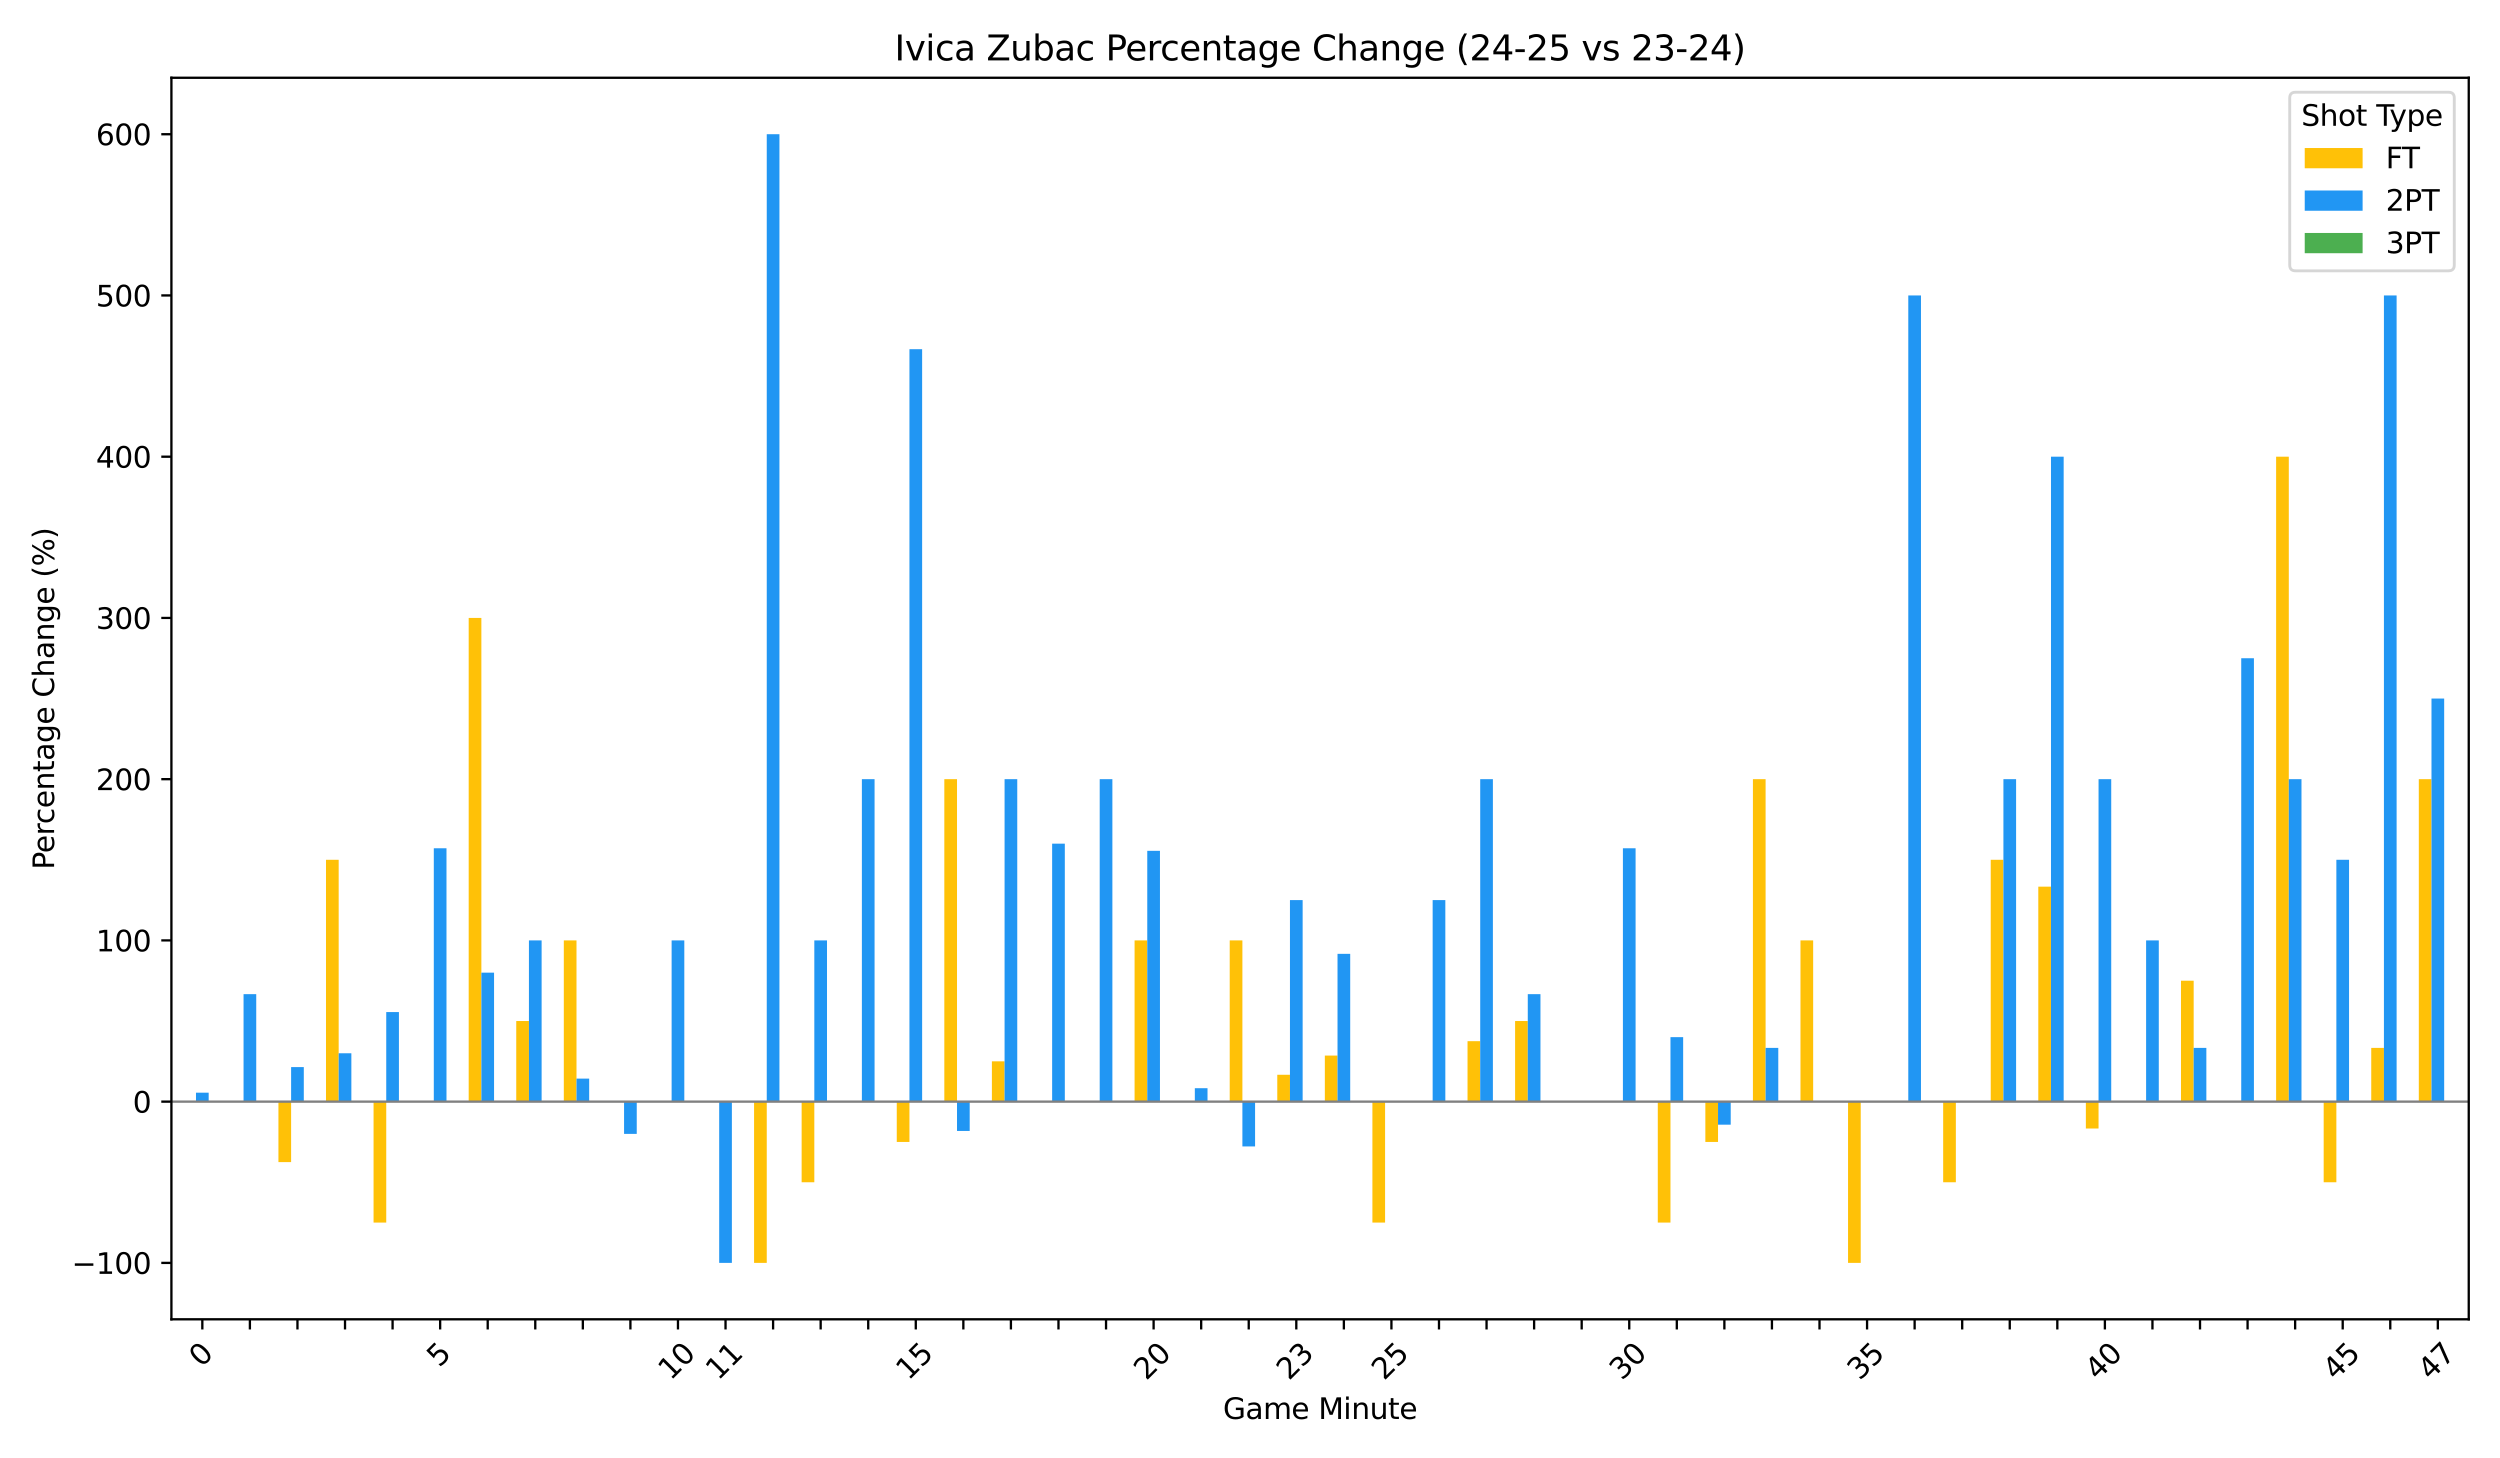 <?xml version="1.0" encoding="utf-8" standalone="no"?>
<!DOCTYPE svg PUBLIC "-//W3C//DTD SVG 1.1//EN"
  "http://www.w3.org/Graphics/SVG/1.1/DTD/svg11.dtd">
<svg xmlns:xlink="http://www.w3.org/1999/xlink" width="864pt" height="504pt" viewBox="0 0 864 504" xmlns="http://www.w3.org/2000/svg" version="1.1">
 <defs>
  <style type="text/css">*{stroke-linejoin: round; stroke-linecap: butt}</style>
 </defs>
 <g id="figure_1">
  <g id="patch_1">
   <path d="M 0 504 
L 864 504 
L 864 0 
L 0 0 
z
" style="fill: #ffffff"/>
  </g>
  <g id="axes_1">
   <g id="patch_2">
    <path d="M 59.24 455.956 
L 853.2 455.956 
L 853.2 26.88 
L 59.24 26.88 
z
" style="fill: #ffffff"/>
   </g>
   <g id="patch_3">
    <path d="M 63.35 380.728 
L 67.733 380.728 
L 67.733 380.728 
L 63.35 380.728 
z
" clip-path="url(#pb18260a7d1)" style="fill: #ffc107"/>
   </g>
   <g id="patch_4">
    <path d="M 79.788 380.728 
L 84.171 380.728 
L 84.171 380.728 
L 79.788 380.728 
z
" clip-path="url(#pb18260a7d1)" style="fill: #ffc107"/>
   </g>
   <g id="patch_5">
    <path d="M 96.226 380.728 
L 100.609 380.728 
L 100.609 401.625 
L 96.226 401.625 
z
" clip-path="url(#pb18260a7d1)" style="fill: #ffc107"/>
   </g>
   <g id="patch_6">
    <path d="M 112.664 380.728 
L 117.047 380.728 
L 117.047 297.142 
L 112.664 297.142 
z
" clip-path="url(#pb18260a7d1)" style="fill: #ffc107"/>
   </g>
   <g id="patch_7">
    <path d="M 129.102 380.728 
L 133.485 380.728 
L 133.485 422.521 
L 129.102 422.521 
z
" clip-path="url(#pb18260a7d1)" style="fill: #ffc107"/>
   </g>
   <g id="patch_8">
    <path d="M 145.54 380.728 
L 149.923 380.728 
L 149.923 380.728 
L 145.54 380.728 
z
" clip-path="url(#pb18260a7d1)" style="fill: #ffc107"/>
   </g>
   <g id="patch_9">
    <path d="M 161.978 380.728 
L 166.362 380.728 
L 166.362 213.556 
L 161.978 213.556 
z
" clip-path="url(#pb18260a7d1)" style="fill: #ffc107"/>
   </g>
   <g id="patch_10">
    <path d="M 178.416 380.728 
L 182.8 380.728 
L 182.8 352.866 
L 178.416 352.866 
z
" clip-path="url(#pb18260a7d1)" style="fill: #ffc107"/>
   </g>
   <g id="patch_11">
    <path d="M 194.854 380.728 
L 199.238 380.728 
L 199.238 325.004 
L 194.854 325.004 
z
" clip-path="url(#pb18260a7d1)" style="fill: #ffc107"/>
   </g>
   <g id="patch_12">
    <path d="M 211.292 380.728 
L 215.676 380.728 
L 215.676 380.728 
L 211.292 380.728 
z
" clip-path="url(#pb18260a7d1)" style="fill: #ffc107"/>
   </g>
   <g id="patch_13">
    <path d="M 227.73 380.728 
L 232.114 380.728 
L 232.114 380.728 
L 227.73 380.728 
z
" clip-path="url(#pb18260a7d1)" style="fill: #ffc107"/>
   </g>
   <g id="patch_14">
    <path d="M 244.169 380.728 
L 248.552 380.728 
L 248.552 380.728 
L 244.169 380.728 
z
" clip-path="url(#pb18260a7d1)" style="fill: #ffc107"/>
   </g>
   <g id="patch_15">
    <path d="M 260.607 380.728 
L 264.99 380.728 
L 264.99 436.452 
L 260.607 436.452 
z
" clip-path="url(#pb18260a7d1)" style="fill: #ffc107"/>
   </g>
   <g id="patch_16">
    <path d="M 277.045 380.728 
L 281.428 380.728 
L 281.428 408.59 
L 277.045 408.59 
z
" clip-path="url(#pb18260a7d1)" style="fill: #ffc107"/>
   </g>
   <g id="patch_17">
    <path d="M 293.483 380.728 
L 297.866 380.728 
L 297.866 380.728 
L 293.483 380.728 
z
" clip-path="url(#pb18260a7d1)" style="fill: #ffc107"/>
   </g>
   <g id="patch_18">
    <path d="M 309.921 380.728 
L 314.304 380.728 
L 314.304 394.659 
L 309.921 394.659 
z
" clip-path="url(#pb18260a7d1)" style="fill: #ffc107"/>
   </g>
   <g id="patch_19">
    <path d="M 326.359 380.728 
L 330.743 380.728 
L 330.743 269.28 
L 326.359 269.28 
z
" clip-path="url(#pb18260a7d1)" style="fill: #ffc107"/>
   </g>
   <g id="patch_20">
    <path d="M 342.797 380.728 
L 347.181 380.728 
L 347.181 366.797 
L 342.797 366.797 
z
" clip-path="url(#pb18260a7d1)" style="fill: #ffc107"/>
   </g>
   <g id="patch_21">
    <path d="M 359.235 380.728 
L 363.619 380.728 
L 363.619 380.728 
L 359.235 380.728 
z
" clip-path="url(#pb18260a7d1)" style="fill: #ffc107"/>
   </g>
   <g id="patch_22">
    <path d="M 375.673 380.728 
L 380.057 380.728 
L 380.057 380.728 
L 375.673 380.728 
z
" clip-path="url(#pb18260a7d1)" style="fill: #ffc107"/>
   </g>
   <g id="patch_23">
    <path d="M 392.111 380.728 
L 396.495 380.728 
L 396.495 325.004 
L 392.111 325.004 
z
" clip-path="url(#pb18260a7d1)" style="fill: #ffc107"/>
   </g>
   <g id="patch_24">
    <path d="M 408.55 380.728 
L 412.933 380.728 
L 412.933 380.728 
L 408.55 380.728 
z
" clip-path="url(#pb18260a7d1)" style="fill: #ffc107"/>
   </g>
   <g id="patch_25">
    <path d="M 424.988 380.728 
L 429.371 380.728 
L 429.371 325.004 
L 424.988 325.004 
z
" clip-path="url(#pb18260a7d1)" style="fill: #ffc107"/>
   </g>
   <g id="patch_26">
    <path d="M 441.426 380.728 
L 445.809 380.728 
L 445.809 371.441 
L 441.426 371.441 
z
" clip-path="url(#pb18260a7d1)" style="fill: #ffc107"/>
   </g>
   <g id="patch_27">
    <path d="M 457.864 380.728 
L 462.247 380.728 
L 462.247 364.807 
L 457.864 364.807 
z
" clip-path="url(#pb18260a7d1)" style="fill: #ffc107"/>
   </g>
   <g id="patch_28">
    <path d="M 474.302 380.728 
L 478.685 380.728 
L 478.685 422.521 
L 474.302 422.521 
z
" clip-path="url(#pb18260a7d1)" style="fill: #ffc107"/>
   </g>
   <g id="patch_29">
    <path d="M 490.74 380.728 
L 495.123 380.728 
L 495.123 380.728 
L 490.74 380.728 
z
" clip-path="url(#pb18260a7d1)" style="fill: #ffc107"/>
   </g>
   <g id="patch_30">
    <path d="M 507.178 380.728 
L 511.562 380.728 
L 511.562 359.831 
L 507.178 359.831 
z
" clip-path="url(#pb18260a7d1)" style="fill: #ffc107"/>
   </g>
   <g id="patch_31">
    <path d="M 523.616 380.728 
L 528 380.728 
L 528 352.866 
L 523.616 352.866 
z
" clip-path="url(#pb18260a7d1)" style="fill: #ffc107"/>
   </g>
   <g id="patch_32">
    <path d="M 540.054 380.728 
L 544.438 380.728 
L 544.438 380.728 
L 540.054 380.728 
z
" clip-path="url(#pb18260a7d1)" style="fill: #ffc107"/>
   </g>
   <g id="patch_33">
    <path d="M 556.492 380.728 
L 560.876 380.728 
L 560.876 380.728 
L 556.492 380.728 
z
" clip-path="url(#pb18260a7d1)" style="fill: #ffc107"/>
   </g>
   <g id="patch_34">
    <path d="M 572.93 380.728 
L 577.314 380.728 
L 577.314 422.521 
L 572.93 422.521 
z
" clip-path="url(#pb18260a7d1)" style="fill: #ffc107"/>
   </g>
   <g id="patch_35">
    <path d="M 589.369 380.728 
L 593.752 380.728 
L 593.752 394.659 
L 589.369 394.659 
z
" clip-path="url(#pb18260a7d1)" style="fill: #ffc107"/>
   </g>
   <g id="patch_36">
    <path d="M 605.807 380.728 
L 610.19 380.728 
L 610.19 269.28 
L 605.807 269.28 
z
" clip-path="url(#pb18260a7d1)" style="fill: #ffc107"/>
   </g>
   <g id="patch_37">
    <path d="M 622.245 380.728 
L 626.628 380.728 
L 626.628 325.004 
L 622.245 325.004 
z
" clip-path="url(#pb18260a7d1)" style="fill: #ffc107"/>
   </g>
   <g id="patch_38">
    <path d="M 638.683 380.728 
L 643.066 380.728 
L 643.066 436.452 
L 638.683 436.452 
z
" clip-path="url(#pb18260a7d1)" style="fill: #ffc107"/>
   </g>
   <g id="patch_39">
    <path d="M 655.121 380.728 
L 659.504 380.728 
L 659.504 380.728 
L 655.121 380.728 
z
" clip-path="url(#pb18260a7d1)" style="fill: #ffc107"/>
   </g>
   <g id="patch_40">
    <path d="M 671.559 380.728 
L 675.943 380.728 
L 675.943 408.59 
L 671.559 408.59 
z
" clip-path="url(#pb18260a7d1)" style="fill: #ffc107"/>
   </g>
   <g id="patch_41">
    <path d="M 687.997 380.728 
L 692.381 380.728 
L 692.381 297.142 
L 687.997 297.142 
z
" clip-path="url(#pb18260a7d1)" style="fill: #ffc107"/>
   </g>
   <g id="patch_42">
    <path d="M 704.435 380.728 
L 708.819 380.728 
L 708.819 306.429 
L 704.435 306.429 
z
" clip-path="url(#pb18260a7d1)" style="fill: #ffc107"/>
   </g>
   <g id="patch_43">
    <path d="M 720.873 380.728 
L 725.257 380.728 
L 725.257 390.015 
L 720.873 390.015 
z
" clip-path="url(#pb18260a7d1)" style="fill: #ffc107"/>
   </g>
   <g id="patch_44">
    <path d="M 737.311 380.728 
L 741.695 380.728 
L 741.695 380.728 
L 737.311 380.728 
z
" clip-path="url(#pb18260a7d1)" style="fill: #ffc107"/>
   </g>
   <g id="patch_45">
    <path d="M 753.75 380.728 
L 758.133 380.728 
L 758.133 338.935 
L 753.75 338.935 
z
" clip-path="url(#pb18260a7d1)" style="fill: #ffc107"/>
   </g>
   <g id="patch_46">
    <path d="M 770.188 380.728 
L 774.571 380.728 
L 774.571 380.728 
L 770.188 380.728 
z
" clip-path="url(#pb18260a7d1)" style="fill: #ffc107"/>
   </g>
   <g id="patch_47">
    <path d="M 786.626 380.728 
L 791.009 380.728 
L 791.009 157.832 
L 786.626 157.832 
z
" clip-path="url(#pb18260a7d1)" style="fill: #ffc107"/>
   </g>
   <g id="patch_48">
    <path d="M 803.064 380.728 
L 807.447 380.728 
L 807.447 408.59 
L 803.064 408.59 
z
" clip-path="url(#pb18260a7d1)" style="fill: #ffc107"/>
   </g>
   <g id="patch_49">
    <path d="M 819.502 380.728 
L 823.885 380.728 
L 823.885 362.153 
L 819.502 362.153 
z
" clip-path="url(#pb18260a7d1)" style="fill: #ffc107"/>
   </g>
   <g id="patch_50">
    <path d="M 835.94 380.728 
L 840.323 380.728 
L 840.323 269.28 
L 835.94 269.28 
z
" clip-path="url(#pb18260a7d1)" style="fill: #ffc107"/>
   </g>
   <g id="patch_51">
    <path d="M 67.733 380.728 
L 72.117 380.728 
L 72.117 377.632 
L 67.733 377.632 
z
" clip-path="url(#pb18260a7d1)" style="fill: #2196f3"/>
   </g>
   <g id="patch_52">
    <path d="M 84.171 380.728 
L 88.555 380.728 
L 88.555 343.579 
L 84.171 343.579 
z
" clip-path="url(#pb18260a7d1)" style="fill: #2196f3"/>
   </g>
   <g id="patch_53">
    <path d="M 100.609 380.728 
L 104.993 380.728 
L 104.993 368.787 
L 100.609 368.787 
z
" clip-path="url(#pb18260a7d1)" style="fill: #2196f3"/>
   </g>
   <g id="patch_54">
    <path d="M 117.047 380.728 
L 121.431 380.728 
L 121.431 364.011 
L 117.047 364.011 
z
" clip-path="url(#pb18260a7d1)" style="fill: #2196f3"/>
   </g>
   <g id="patch_55">
    <path d="M 133.485 380.728 
L 137.869 380.728 
L 137.869 349.77 
L 133.485 349.77 
z
" clip-path="url(#pb18260a7d1)" style="fill: #2196f3"/>
   </g>
   <g id="patch_56">
    <path d="M 149.923 380.728 
L 154.307 380.728 
L 154.307 293.162 
L 149.923 293.162 
z
" clip-path="url(#pb18260a7d1)" style="fill: #2196f3"/>
   </g>
   <g id="patch_57">
    <path d="M 166.362 380.728 
L 170.745 380.728 
L 170.745 336.149 
L 166.362 336.149 
z
" clip-path="url(#pb18260a7d1)" style="fill: #2196f3"/>
   </g>
   <g id="patch_58">
    <path d="M 182.8 380.728 
L 187.183 380.728 
L 187.183 325.004 
L 182.8 325.004 
z
" clip-path="url(#pb18260a7d1)" style="fill: #2196f3"/>
   </g>
   <g id="patch_59">
    <path d="M 199.238 380.728 
L 203.621 380.728 
L 203.621 372.767 
L 199.238 372.767 
z
" clip-path="url(#pb18260a7d1)" style="fill: #2196f3"/>
   </g>
   <g id="patch_60">
    <path d="M 215.676 380.728 
L 220.059 380.728 
L 220.059 391.873 
L 215.676 391.873 
z
" clip-path="url(#pb18260a7d1)" style="fill: #2196f3"/>
   </g>
   <g id="patch_61">
    <path d="M 232.114 380.728 
L 236.497 380.728 
L 236.497 325.004 
L 232.114 325.004 
z
" clip-path="url(#pb18260a7d1)" style="fill: #2196f3"/>
   </g>
   <g id="patch_62">
    <path d="M 248.552 380.728 
L 252.936 380.728 
L 252.936 436.452 
L 248.552 436.452 
z
" clip-path="url(#pb18260a7d1)" style="fill: #2196f3"/>
   </g>
   <g id="patch_63">
    <path d="M 264.99 380.728 
L 269.374 380.728 
L 269.374 46.383 
L 264.99 46.383 
z
" clip-path="url(#pb18260a7d1)" style="fill: #2196f3"/>
   </g>
   <g id="patch_64">
    <path d="M 281.428 380.728 
L 285.812 380.728 
L 285.812 325.004 
L 281.428 325.004 
z
" clip-path="url(#pb18260a7d1)" style="fill: #2196f3"/>
   </g>
   <g id="patch_65">
    <path d="M 297.866 380.728 
L 302.25 380.728 
L 302.25 269.28 
L 297.866 269.28 
z
" clip-path="url(#pb18260a7d1)" style="fill: #2196f3"/>
   </g>
   <g id="patch_66">
    <path d="M 314.304 380.728 
L 318.688 380.728 
L 318.688 120.682 
L 314.304 120.682 
z
" clip-path="url(#pb18260a7d1)" style="fill: #2196f3"/>
   </g>
   <g id="patch_67">
    <path d="M 330.743 380.728 
L 335.126 380.728 
L 335.126 390.86 
L 330.743 390.86 
z
" clip-path="url(#pb18260a7d1)" style="fill: #2196f3"/>
   </g>
   <g id="patch_68">
    <path d="M 347.181 380.728 
L 351.564 380.728 
L 351.564 269.28 
L 347.181 269.28 
z
" clip-path="url(#pb18260a7d1)" style="fill: #2196f3"/>
   </g>
   <g id="patch_69">
    <path d="M 363.619 380.728 
L 368.002 380.728 
L 368.002 291.569 
L 363.619 291.569 
z
" clip-path="url(#pb18260a7d1)" style="fill: #2196f3"/>
   </g>
   <g id="patch_70">
    <path d="M 380.057 380.728 
L 384.44 380.728 
L 384.44 269.28 
L 380.057 269.28 
z
" clip-path="url(#pb18260a7d1)" style="fill: #2196f3"/>
   </g>
   <g id="patch_71">
    <path d="M 396.495 380.728 
L 400.878 380.728 
L 400.878 294.046 
L 396.495 294.046 
z
" clip-path="url(#pb18260a7d1)" style="fill: #2196f3"/>
   </g>
   <g id="patch_72">
    <path d="M 412.933 380.728 
L 417.317 380.728 
L 417.317 376.084 
L 412.933 376.084 
z
" clip-path="url(#pb18260a7d1)" style="fill: #2196f3"/>
   </g>
   <g id="patch_73">
    <path d="M 429.371 380.728 
L 433.755 380.728 
L 433.755 396.207 
L 429.371 396.207 
z
" clip-path="url(#pb18260a7d1)" style="fill: #2196f3"/>
   </g>
   <g id="patch_74">
    <path d="M 445.809 380.728 
L 450.193 380.728 
L 450.193 311.073 
L 445.809 311.073 
z
" clip-path="url(#pb18260a7d1)" style="fill: #2196f3"/>
   </g>
   <g id="patch_75">
    <path d="M 462.247 380.728 
L 466.631 380.728 
L 466.631 329.648 
L 462.247 329.648 
z
" clip-path="url(#pb18260a7d1)" style="fill: #2196f3"/>
   </g>
   <g id="patch_76">
    <path d="M 478.685 380.728 
L 483.069 380.728 
L 483.069 380.728 
L 478.685 380.728 
z
" clip-path="url(#pb18260a7d1)" style="fill: #2196f3"/>
   </g>
   <g id="patch_77">
    <path d="M 495.123 380.728 
L 499.507 380.728 
L 499.507 311.073 
L 495.123 311.073 
z
" clip-path="url(#pb18260a7d1)" style="fill: #2196f3"/>
   </g>
   <g id="patch_78">
    <path d="M 511.562 380.728 
L 515.945 380.728 
L 515.945 269.28 
L 511.562 269.28 
z
" clip-path="url(#pb18260a7d1)" style="fill: #2196f3"/>
   </g>
   <g id="patch_79">
    <path d="M 528 380.728 
L 532.383 380.728 
L 532.383 343.579 
L 528 343.579 
z
" clip-path="url(#pb18260a7d1)" style="fill: #2196f3"/>
   </g>
   <g id="patch_80">
    <path d="M 544.438 380.728 
L 548.821 380.728 
L 548.821 380.728 
L 544.438 380.728 
z
" clip-path="url(#pb18260a7d1)" style="fill: #2196f3"/>
   </g>
   <g id="patch_81">
    <path d="M 560.876 380.728 
L 565.259 380.728 
L 565.259 293.162 
L 560.876 293.162 
z
" clip-path="url(#pb18260a7d1)" style="fill: #2196f3"/>
   </g>
   <g id="patch_82">
    <path d="M 577.314 380.728 
L 581.697 380.728 
L 581.697 358.438 
L 577.314 358.438 
z
" clip-path="url(#pb18260a7d1)" style="fill: #2196f3"/>
   </g>
   <g id="patch_83">
    <path d="M 593.752 380.728 
L 598.136 380.728 
L 598.136 388.689 
L 593.752 388.689 
z
" clip-path="url(#pb18260a7d1)" style="fill: #2196f3"/>
   </g>
   <g id="patch_84">
    <path d="M 610.19 380.728 
L 614.574 380.728 
L 614.574 362.153 
L 610.19 362.153 
z
" clip-path="url(#pb18260a7d1)" style="fill: #2196f3"/>
   </g>
   <g id="patch_85">
    <path d="M 626.628 380.728 
L 631.012 380.728 
L 631.012 380.728 
L 626.628 380.728 
z
" clip-path="url(#pb18260a7d1)" style="fill: #2196f3"/>
   </g>
   <g id="patch_86">
    <path d="M 643.066 380.728 
L 647.45 380.728 
L 647.45 380.728 
L 643.066 380.728 
z
" clip-path="url(#pb18260a7d1)" style="fill: #2196f3"/>
   </g>
   <g id="patch_87">
    <path d="M 659.504 380.728 
L 663.888 380.728 
L 663.888 102.108 
L 659.504 102.108 
z
" clip-path="url(#pb18260a7d1)" style="fill: #2196f3"/>
   </g>
   <g id="patch_88">
    <path d="M 675.943 380.728 
L 680.326 380.728 
L 680.326 380.728 
L 675.943 380.728 
z
" clip-path="url(#pb18260a7d1)" style="fill: #2196f3"/>
   </g>
   <g id="patch_89">
    <path d="M 692.381 380.728 
L 696.764 380.728 
L 696.764 269.28 
L 692.381 269.28 
z
" clip-path="url(#pb18260a7d1)" style="fill: #2196f3"/>
   </g>
   <g id="patch_90">
    <path d="M 708.819 380.728 
L 713.202 380.728 
L 713.202 157.832 
L 708.819 157.832 
z
" clip-path="url(#pb18260a7d1)" style="fill: #2196f3"/>
   </g>
   <g id="patch_91">
    <path d="M 725.257 380.728 
L 729.64 380.728 
L 729.64 269.28 
L 725.257 269.28 
z
" clip-path="url(#pb18260a7d1)" style="fill: #2196f3"/>
   </g>
   <g id="patch_92">
    <path d="M 741.695 380.728 
L 746.078 380.728 
L 746.078 325.004 
L 741.695 325.004 
z
" clip-path="url(#pb18260a7d1)" style="fill: #2196f3"/>
   </g>
   <g id="patch_93">
    <path d="M 758.133 380.728 
L 762.517 380.728 
L 762.517 362.153 
L 758.133 362.153 
z
" clip-path="url(#pb18260a7d1)" style="fill: #2196f3"/>
   </g>
   <g id="patch_94">
    <path d="M 774.571 380.728 
L 778.955 380.728 
L 778.955 227.487 
L 774.571 227.487 
z
" clip-path="url(#pb18260a7d1)" style="fill: #2196f3"/>
   </g>
   <g id="patch_95">
    <path d="M 791.009 380.728 
L 795.393 380.728 
L 795.393 269.28 
L 791.009 269.28 
z
" clip-path="url(#pb18260a7d1)" style="fill: #2196f3"/>
   </g>
   <g id="patch_96">
    <path d="M 807.447 380.728 
L 811.831 380.728 
L 811.831 297.142 
L 807.447 297.142 
z
" clip-path="url(#pb18260a7d1)" style="fill: #2196f3"/>
   </g>
   <g id="patch_97">
    <path d="M 823.885 380.728 
L 828.269 380.728 
L 828.269 102.108 
L 823.885 102.108 
z
" clip-path="url(#pb18260a7d1)" style="fill: #2196f3"/>
   </g>
   <g id="patch_98">
    <path d="M 840.323 380.728 
L 844.707 380.728 
L 844.707 241.418 
L 840.323 241.418 
z
" clip-path="url(#pb18260a7d1)" style="fill: #2196f3"/>
   </g>
   <g id="patch_99">
    <path d="M 72.117 380.728 
L 76.5 380.728 
L 76.5 380.728 
L 72.117 380.728 
z
" clip-path="url(#pb18260a7d1)" style="fill: #4caf50"/>
   </g>
   <g id="patch_100">
    <path d="M 88.555 380.728 
L 92.938 380.728 
L 92.938 380.728 
L 88.555 380.728 
z
" clip-path="url(#pb18260a7d1)" style="fill: #4caf50"/>
   </g>
   <g id="patch_101">
    <path d="M 104.993 380.728 
L 109.376 380.728 
L 109.376 380.728 
L 104.993 380.728 
z
" clip-path="url(#pb18260a7d1)" style="fill: #4caf50"/>
   </g>
   <g id="patch_102">
    <path d="M 121.431 380.728 
L 125.814 380.728 
L 125.814 380.728 
L 121.431 380.728 
z
" clip-path="url(#pb18260a7d1)" style="fill: #4caf50"/>
   </g>
   <g id="patch_103">
    <path d="M 137.869 380.728 
L 142.252 380.728 
L 142.252 380.728 
L 137.869 380.728 
z
" clip-path="url(#pb18260a7d1)" style="fill: #4caf50"/>
   </g>
   <g id="patch_104">
    <path d="M 154.307 380.728 
L 158.69 380.728 
L 158.69 380.728 
L 154.307 380.728 
z
" clip-path="url(#pb18260a7d1)" style="fill: #4caf50"/>
   </g>
   <g id="patch_105">
    <path d="M 170.745 380.728 
L 175.129 380.728 
L 175.129 380.728 
L 170.745 380.728 
z
" clip-path="url(#pb18260a7d1)" style="fill: #4caf50"/>
   </g>
   <g id="patch_106">
    <path d="M 187.183 380.728 
L 191.567 380.728 
L 191.567 380.728 
L 187.183 380.728 
z
" clip-path="url(#pb18260a7d1)" style="fill: #4caf50"/>
   </g>
   <g id="patch_107">
    <path d="M 203.621 380.728 
L 208.005 380.728 
L 208.005 380.728 
L 203.621 380.728 
z
" clip-path="url(#pb18260a7d1)" style="fill: #4caf50"/>
   </g>
   <g id="patch_108">
    <path d="M 220.059 380.728 
L 224.443 380.728 
L 224.443 380.728 
L 220.059 380.728 
z
" clip-path="url(#pb18260a7d1)" style="fill: #4caf50"/>
   </g>
   <g id="patch_109">
    <path d="M 236.497 380.728 
L 240.881 380.728 
L 240.881 380.728 
L 236.497 380.728 
z
" clip-path="url(#pb18260a7d1)" style="fill: #4caf50"/>
   </g>
   <g id="patch_110">
    <path d="M 252.936 380.728 
L 257.319 380.728 
L 257.319 380.728 
L 252.936 380.728 
z
" clip-path="url(#pb18260a7d1)" style="fill: #4caf50"/>
   </g>
   <g id="patch_111">
    <path d="M 269.374 380.728 
L 273.757 380.728 
L 273.757 380.728 
L 269.374 380.728 
z
" clip-path="url(#pb18260a7d1)" style="fill: #4caf50"/>
   </g>
   <g id="patch_112">
    <path d="M 285.812 380.728 
L 290.195 380.728 
L 290.195 380.728 
L 285.812 380.728 
z
" clip-path="url(#pb18260a7d1)" style="fill: #4caf50"/>
   </g>
   <g id="patch_113">
    <path d="M 302.25 380.728 
L 306.633 380.728 
L 306.633 380.728 
L 302.25 380.728 
z
" clip-path="url(#pb18260a7d1)" style="fill: #4caf50"/>
   </g>
   <g id="patch_114">
    <path d="M 318.688 380.728 
L 323.071 380.728 
L 323.071 380.728 
L 318.688 380.728 
z
" clip-path="url(#pb18260a7d1)" style="fill: #4caf50"/>
   </g>
   <g id="patch_115">
    <path d="M 335.126 380.728 
L 339.51 380.728 
L 339.51 380.728 
L 335.126 380.728 
z
" clip-path="url(#pb18260a7d1)" style="fill: #4caf50"/>
   </g>
   <g id="patch_116">
    <path d="M 351.564 380.728 
L 355.948 380.728 
L 355.948 380.728 
L 351.564 380.728 
z
" clip-path="url(#pb18260a7d1)" style="fill: #4caf50"/>
   </g>
   <g id="patch_117">
    <path d="M 368.002 380.728 
L 372.386 380.728 
L 372.386 380.728 
L 368.002 380.728 
z
" clip-path="url(#pb18260a7d1)" style="fill: #4caf50"/>
   </g>
   <g id="patch_118">
    <path d="M 384.44 380.728 
L 388.824 380.728 
L 388.824 380.728 
L 384.44 380.728 
z
" clip-path="url(#pb18260a7d1)" style="fill: #4caf50"/>
   </g>
   <g id="patch_119">
    <path d="M 400.878 380.728 
L 405.262 380.728 
L 405.262 380.728 
L 400.878 380.728 
z
" clip-path="url(#pb18260a7d1)" style="fill: #4caf50"/>
   </g>
   <g id="patch_120">
    <path d="M 417.317 380.728 
L 421.7 380.728 
L 421.7 380.728 
L 417.317 380.728 
z
" clip-path="url(#pb18260a7d1)" style="fill: #4caf50"/>
   </g>
   <g id="patch_121">
    <path d="M 433.755 380.728 
L 438.138 380.728 
L 438.138 380.728 
L 433.755 380.728 
z
" clip-path="url(#pb18260a7d1)" style="fill: #4caf50"/>
   </g>
   <g id="patch_122">
    <path d="M 450.193 380.728 
L 454.576 380.728 
L 454.576 380.728 
L 450.193 380.728 
z
" clip-path="url(#pb18260a7d1)" style="fill: #4caf50"/>
   </g>
   <g id="patch_123">
    <path d="M 466.631 380.728 
L 471.014 380.728 
L 471.014 380.728 
L 466.631 380.728 
z
" clip-path="url(#pb18260a7d1)" style="fill: #4caf50"/>
   </g>
   <g id="patch_124">
    <path d="M 483.069 380.728 
L 487.452 380.728 
L 487.452 380.728 
L 483.069 380.728 
z
" clip-path="url(#pb18260a7d1)" style="fill: #4caf50"/>
   </g>
   <g id="patch_125">
    <path d="M 499.507 380.728 
L 503.89 380.728 
L 503.89 380.728 
L 499.507 380.728 
z
" clip-path="url(#pb18260a7d1)" style="fill: #4caf50"/>
   </g>
   <g id="patch_126">
    <path d="M 515.945 380.728 
L 520.329 380.728 
L 520.329 380.728 
L 515.945 380.728 
z
" clip-path="url(#pb18260a7d1)" style="fill: #4caf50"/>
   </g>
   <g id="patch_127">
    <path d="M 532.383 380.728 
L 536.767 380.728 
L 536.767 380.728 
L 532.383 380.728 
z
" clip-path="url(#pb18260a7d1)" style="fill: #4caf50"/>
   </g>
   <g id="patch_128">
    <path d="M 548.821 380.728 
L 553.205 380.728 
L 553.205 380.728 
L 548.821 380.728 
z
" clip-path="url(#pb18260a7d1)" style="fill: #4caf50"/>
   </g>
   <g id="patch_129">
    <path d="M 565.259 380.728 
L 569.643 380.728 
L 569.643 380.728 
L 565.259 380.728 
z
" clip-path="url(#pb18260a7d1)" style="fill: #4caf50"/>
   </g>
   <g id="patch_130">
    <path d="M 581.697 380.728 
L 586.081 380.728 
L 586.081 380.728 
L 581.697 380.728 
z
" clip-path="url(#pb18260a7d1)" style="fill: #4caf50"/>
   </g>
   <g id="patch_131">
    <path d="M 598.136 380.728 
L 602.519 380.728 
L 602.519 380.728 
L 598.136 380.728 
z
" clip-path="url(#pb18260a7d1)" style="fill: #4caf50"/>
   </g>
   <g id="patch_132">
    <path d="M 614.574 380.728 
L 618.957 380.728 
L 618.957 380.728 
L 614.574 380.728 
z
" clip-path="url(#pb18260a7d1)" style="fill: #4caf50"/>
   </g>
   <g id="patch_133">
    <path d="M 631.012 380.728 
L 635.395 380.728 
L 635.395 380.728 
L 631.012 380.728 
z
" clip-path="url(#pb18260a7d1)" style="fill: #4caf50"/>
   </g>
   <g id="patch_134">
    <path d="M 647.45 380.728 
L 651.833 380.728 
L 651.833 380.728 
L 647.45 380.728 
z
" clip-path="url(#pb18260a7d1)" style="fill: #4caf50"/>
   </g>
   <g id="patch_135">
    <path d="M 663.888 380.728 
L 668.271 380.728 
L 668.271 380.728 
L 663.888 380.728 
z
" clip-path="url(#pb18260a7d1)" style="fill: #4caf50"/>
   </g>
   <g id="patch_136">
    <path d="M 680.326 380.728 
L 684.71 380.728 
L 684.71 380.728 
L 680.326 380.728 
z
" clip-path="url(#pb18260a7d1)" style="fill: #4caf50"/>
   </g>
   <g id="patch_137">
    <path d="M 696.764 380.728 
L 701.148 380.728 
L 701.148 380.728 
L 696.764 380.728 
z
" clip-path="url(#pb18260a7d1)" style="fill: #4caf50"/>
   </g>
   <g id="patch_138">
    <path d="M 713.202 380.728 
L 717.586 380.728 
L 717.586 380.728 
L 713.202 380.728 
z
" clip-path="url(#pb18260a7d1)" style="fill: #4caf50"/>
   </g>
   <g id="patch_139">
    <path d="M 729.64 380.728 
L 734.024 380.728 
L 734.024 380.728 
L 729.64 380.728 
z
" clip-path="url(#pb18260a7d1)" style="fill: #4caf50"/>
   </g>
   <g id="patch_140">
    <path d="M 746.078 380.728 
L 750.462 380.728 
L 750.462 380.728 
L 746.078 380.728 
z
" clip-path="url(#pb18260a7d1)" style="fill: #4caf50"/>
   </g>
   <g id="patch_141">
    <path d="M 762.517 380.728 
L 766.9 380.728 
L 766.9 380.728 
L 762.517 380.728 
z
" clip-path="url(#pb18260a7d1)" style="fill: #4caf50"/>
   </g>
   <g id="patch_142">
    <path d="M 778.955 380.728 
L 783.338 380.728 
L 783.338 380.728 
L 778.955 380.728 
z
" clip-path="url(#pb18260a7d1)" style="fill: #4caf50"/>
   </g>
   <g id="patch_143">
    <path d="M 795.393 380.728 
L 799.776 380.728 
L 799.776 380.728 
L 795.393 380.728 
z
" clip-path="url(#pb18260a7d1)" style="fill: #4caf50"/>
   </g>
   <g id="patch_144">
    <path d="M 811.831 380.728 
L 816.214 380.728 
L 816.214 380.728 
L 811.831 380.728 
z
" clip-path="url(#pb18260a7d1)" style="fill: #4caf50"/>
   </g>
   <g id="patch_145">
    <path d="M 828.269 380.728 
L 832.652 380.728 
L 832.652 380.728 
L 828.269 380.728 
z
" clip-path="url(#pb18260a7d1)" style="fill: #4caf50"/>
   </g>
   <g id="patch_146">
    <path d="M 844.707 380.728 
L 849.09 380.728 
L 849.09 380.728 
L 844.707 380.728 
z
" clip-path="url(#pb18260a7d1)" style="fill: #4caf50"/>
   </g>
   <g id="matplotlib.axis_1">
    <g id="xtick_1">
     <g id="line2d_1">
      <defs>
       <path id="m7cb788d77e" d="M 0 0 
L 0 3.5 
" style="stroke: #000000; stroke-width: 0.8"/>
      </defs>
      <g>
       <use xlink:href="#m7cb788d77e" x="69.925" y="455.956" style="stroke: #000000; stroke-width: 0.8"/>
      </g>
     </g>
     <g id="text_1">
      <!-- 0 -->
      <g transform="translate(69.626 472.827) rotate(-45) scale(0.1 -0.1)">
       <defs>
        <path id="DejaVuSans-30" d="M 2034 4250 
Q 1547 4250 1301 3770 
Q 1056 3291 1056 2328 
Q 1056 1369 1301 889 
Q 1547 409 2034 409 
Q 2525 409 2770 889 
Q 3016 1369 3016 2328 
Q 3016 3291 2770 3770 
Q 2525 4250 2034 4250 
z
M 2034 4750 
Q 2819 4750 3233 4129 
Q 3647 3509 3647 2328 
Q 3647 1150 3233 529 
Q 2819 -91 2034 -91 
Q 1250 -91 836 529 
Q 422 1150 422 2328 
Q 422 3509 836 4129 
Q 1250 4750 2034 4750 
z
" transform="scale(0.016)"/>
       </defs>
       <use xlink:href="#DejaVuSans-30"/>
      </g>
     </g>
    </g>
    <g id="xtick_2">
     <g id="line2d_2">
      <g>
       <use xlink:href="#m7cb788d77e" x="86.363" y="455.956" style="stroke: #000000; stroke-width: 0.8"/>
      </g>
     </g>
    </g>
    <g id="xtick_3">
     <g id="line2d_3">
      <g>
       <use xlink:href="#m7cb788d77e" x="102.801" y="455.956" style="stroke: #000000; stroke-width: 0.8"/>
      </g>
     </g>
    </g>
    <g id="xtick_4">
     <g id="line2d_4">
      <g>
       <use xlink:href="#m7cb788d77e" x="119.239" y="455.956" style="stroke: #000000; stroke-width: 0.8"/>
      </g>
     </g>
    </g>
    <g id="xtick_5">
     <g id="line2d_5">
      <g>
       <use xlink:href="#m7cb788d77e" x="135.677" y="455.956" style="stroke: #000000; stroke-width: 0.8"/>
      </g>
     </g>
    </g>
    <g id="xtick_6">
     <g id="line2d_6">
      <g>
       <use xlink:href="#m7cb788d77e" x="152.115" y="455.956" style="stroke: #000000; stroke-width: 0.8"/>
      </g>
     </g>
     <g id="text_2">
      <!-- 5 -->
      <g transform="translate(151.817 472.827) rotate(-45) scale(0.1 -0.1)">
       <defs>
        <path id="DejaVuSans-35" d="M 691 4666 
L 3169 4666 
L 3169 4134 
L 1269 4134 
L 1269 2991 
Q 1406 3038 1543 3061 
Q 1681 3084 1819 3084 
Q 2600 3084 3056 2656 
Q 3513 2228 3513 1497 
Q 3513 744 3044 326 
Q 2575 -91 1722 -91 
Q 1428 -91 1123 -41 
Q 819 9 494 109 
L 494 744 
Q 775 591 1075 516 
Q 1375 441 1709 441 
Q 2250 441 2565 725 
Q 2881 1009 2881 1497 
Q 2881 1984 2565 2268 
Q 2250 2553 1709 2553 
Q 1456 2553 1204 2497 
Q 953 2441 691 2322 
L 691 4666 
z
" transform="scale(0.016)"/>
       </defs>
       <use xlink:href="#DejaVuSans-35"/>
      </g>
     </g>
    </g>
    <g id="xtick_7">
     <g id="line2d_7">
      <g>
       <use xlink:href="#m7cb788d77e" x="168.553" y="455.956" style="stroke: #000000; stroke-width: 0.8"/>
      </g>
     </g>
    </g>
    <g id="xtick_8">
     <g id="line2d_8">
      <g>
       <use xlink:href="#m7cb788d77e" x="184.991" y="455.956" style="stroke: #000000; stroke-width: 0.8"/>
      </g>
     </g>
    </g>
    <g id="xtick_9">
     <g id="line2d_9">
      <g>
       <use xlink:href="#m7cb788d77e" x="201.43" y="455.956" style="stroke: #000000; stroke-width: 0.8"/>
      </g>
     </g>
    </g>
    <g id="xtick_10">
     <g id="line2d_10">
      <g>
       <use xlink:href="#m7cb788d77e" x="217.868" y="455.956" style="stroke: #000000; stroke-width: 0.8"/>
      </g>
     </g>
    </g>
    <g id="xtick_11">
     <g id="line2d_11">
      <g>
       <use xlink:href="#m7cb788d77e" x="234.306" y="455.956" style="stroke: #000000; stroke-width: 0.8"/>
      </g>
     </g>
     <g id="text_3">
      <!-- 10 -->
      <g transform="translate(231.758 477.326) rotate(-45) scale(0.1 -0.1)">
       <defs>
        <path id="DejaVuSans-31" d="M 794 531 
L 1825 531 
L 1825 4091 
L 703 3866 
L 703 4441 
L 1819 4666 
L 2450 4666 
L 2450 531 
L 3481 531 
L 3481 0 
L 794 0 
L 794 531 
z
" transform="scale(0.016)"/>
       </defs>
       <use xlink:href="#DejaVuSans-31"/>
       <use xlink:href="#DejaVuSans-30" transform="translate(63.623 0)"/>
      </g>
     </g>
    </g>
    <g id="xtick_12">
     <g id="line2d_12">
      <g>
       <use xlink:href="#m7cb788d77e" x="250.744" y="455.956" style="stroke: #000000; stroke-width: 0.8"/>
      </g>
     </g>
     <g id="text_4">
      <!-- 11 -->
      <g transform="translate(248.196 477.326) rotate(-45) scale(0.1 -0.1)">
       <use xlink:href="#DejaVuSans-31"/>
       <use xlink:href="#DejaVuSans-31" transform="translate(63.623 0)"/>
      </g>
     </g>
    </g>
    <g id="xtick_13">
     <g id="line2d_13">
      <g>
       <use xlink:href="#m7cb788d77e" x="267.182" y="455.956" style="stroke: #000000; stroke-width: 0.8"/>
      </g>
     </g>
    </g>
    <g id="xtick_14">
     <g id="line2d_14">
      <g>
       <use xlink:href="#m7cb788d77e" x="283.62" y="455.956" style="stroke: #000000; stroke-width: 0.8"/>
      </g>
     </g>
    </g>
    <g id="xtick_15">
     <g id="line2d_15">
      <g>
       <use xlink:href="#m7cb788d77e" x="300.058" y="455.956" style="stroke: #000000; stroke-width: 0.8"/>
      </g>
     </g>
    </g>
    <g id="xtick_16">
     <g id="line2d_16">
      <g>
       <use xlink:href="#m7cb788d77e" x="316.496" y="455.956" style="stroke: #000000; stroke-width: 0.8"/>
      </g>
     </g>
     <g id="text_5">
      <!-- 15 -->
      <g transform="translate(313.948 477.326) rotate(-45) scale(0.1 -0.1)">
       <use xlink:href="#DejaVuSans-31"/>
       <use xlink:href="#DejaVuSans-35" transform="translate(63.623 0)"/>
      </g>
     </g>
    </g>
    <g id="xtick_17">
     <g id="line2d_17">
      <g>
       <use xlink:href="#m7cb788d77e" x="332.934" y="455.956" style="stroke: #000000; stroke-width: 0.8"/>
      </g>
     </g>
    </g>
    <g id="xtick_18">
     <g id="line2d_18">
      <g>
       <use xlink:href="#m7cb788d77e" x="349.372" y="455.956" style="stroke: #000000; stroke-width: 0.8"/>
      </g>
     </g>
    </g>
    <g id="xtick_19">
     <g id="line2d_19">
      <g>
       <use xlink:href="#m7cb788d77e" x="365.81" y="455.956" style="stroke: #000000; stroke-width: 0.8"/>
      </g>
     </g>
    </g>
    <g id="xtick_20">
     <g id="line2d_20">
      <g>
       <use xlink:href="#m7cb788d77e" x="382.249" y="455.956" style="stroke: #000000; stroke-width: 0.8"/>
      </g>
     </g>
    </g>
    <g id="xtick_21">
     <g id="line2d_21">
      <g>
       <use xlink:href="#m7cb788d77e" x="398.687" y="455.956" style="stroke: #000000; stroke-width: 0.8"/>
      </g>
     </g>
     <g id="text_6">
      <!-- 20 -->
      <g transform="translate(396.139 477.326) rotate(-45) scale(0.1 -0.1)">
       <defs>
        <path id="DejaVuSans-32" d="M 1228 531 
L 3431 531 
L 3431 0 
L 469 0 
L 469 531 
Q 828 903 1448 1529 
Q 2069 2156 2228 2338 
Q 2531 2678 2651 2914 
Q 2772 3150 2772 3378 
Q 2772 3750 2511 3984 
Q 2250 4219 1831 4219 
Q 1534 4219 1204 4116 
Q 875 4013 500 3803 
L 500 4441 
Q 881 4594 1212 4672 
Q 1544 4750 1819 4750 
Q 2544 4750 2975 4387 
Q 3406 4025 3406 3419 
Q 3406 3131 3298 2873 
Q 3191 2616 2906 2266 
Q 2828 2175 2409 1742 
Q 1991 1309 1228 531 
z
" transform="scale(0.016)"/>
       </defs>
       <use xlink:href="#DejaVuSans-32"/>
       <use xlink:href="#DejaVuSans-30" transform="translate(63.623 0)"/>
      </g>
     </g>
    </g>
    <g id="xtick_22">
     <g id="line2d_22">
      <g>
       <use xlink:href="#m7cb788d77e" x="415.125" y="455.956" style="stroke: #000000; stroke-width: 0.8"/>
      </g>
     </g>
    </g>
    <g id="xtick_23">
     <g id="line2d_23">
      <g>
       <use xlink:href="#m7cb788d77e" x="431.563" y="455.956" style="stroke: #000000; stroke-width: 0.8"/>
      </g>
     </g>
    </g>
    <g id="xtick_24">
     <g id="line2d_24">
      <g>
       <use xlink:href="#m7cb788d77e" x="448.001" y="455.956" style="stroke: #000000; stroke-width: 0.8"/>
      </g>
     </g>
     <g id="text_7">
      <!-- 23 -->
      <g transform="translate(445.453 477.326) rotate(-45) scale(0.1 -0.1)">
       <defs>
        <path id="DejaVuSans-33" d="M 2597 2516 
Q 3050 2419 3304 2112 
Q 3559 1806 3559 1356 
Q 3559 666 3084 287 
Q 2609 -91 1734 -91 
Q 1441 -91 1130 -33 
Q 819 25 488 141 
L 488 750 
Q 750 597 1062 519 
Q 1375 441 1716 441 
Q 2309 441 2620 675 
Q 2931 909 2931 1356 
Q 2931 1769 2642 2001 
Q 2353 2234 1838 2234 
L 1294 2234 
L 1294 2753 
L 1863 2753 
Q 2328 2753 2575 2939 
Q 2822 3125 2822 3475 
Q 2822 3834 2567 4026 
Q 2313 4219 1838 4219 
Q 1578 4219 1281 4162 
Q 984 4106 628 3988 
L 628 4550 
Q 988 4650 1302 4700 
Q 1616 4750 1894 4750 
Q 2613 4750 3031 4423 
Q 3450 4097 3450 3541 
Q 3450 3153 3228 2886 
Q 3006 2619 2597 2516 
z
" transform="scale(0.016)"/>
       </defs>
       <use xlink:href="#DejaVuSans-32"/>
       <use xlink:href="#DejaVuSans-33" transform="translate(63.623 0)"/>
      </g>
     </g>
    </g>
    <g id="xtick_25">
     <g id="line2d_25">
      <g>
       <use xlink:href="#m7cb788d77e" x="464.439" y="455.956" style="stroke: #000000; stroke-width: 0.8"/>
      </g>
     </g>
    </g>
    <g id="xtick_26">
     <g id="line2d_26">
      <g>
       <use xlink:href="#m7cb788d77e" x="480.877" y="455.956" style="stroke: #000000; stroke-width: 0.8"/>
      </g>
     </g>
     <g id="text_8">
      <!-- 25 -->
      <g transform="translate(478.329 477.326) rotate(-45) scale(0.1 -0.1)">
       <use xlink:href="#DejaVuSans-32"/>
       <use xlink:href="#DejaVuSans-35" transform="translate(63.623 0)"/>
      </g>
     </g>
    </g>
    <g id="xtick_27">
     <g id="line2d_27">
      <g>
       <use xlink:href="#m7cb788d77e" x="497.315" y="455.956" style="stroke: #000000; stroke-width: 0.8"/>
      </g>
     </g>
    </g>
    <g id="xtick_28">
     <g id="line2d_28">
      <g>
       <use xlink:href="#m7cb788d77e" x="513.753" y="455.956" style="stroke: #000000; stroke-width: 0.8"/>
      </g>
     </g>
    </g>
    <g id="xtick_29">
     <g id="line2d_29">
      <g>
       <use xlink:href="#m7cb788d77e" x="530.191" y="455.956" style="stroke: #000000; stroke-width: 0.8"/>
      </g>
     </g>
    </g>
    <g id="xtick_30">
     <g id="line2d_30">
      <g>
       <use xlink:href="#m7cb788d77e" x="546.63" y="455.956" style="stroke: #000000; stroke-width: 0.8"/>
      </g>
     </g>
    </g>
    <g id="xtick_31">
     <g id="line2d_31">
      <g>
       <use xlink:href="#m7cb788d77e" x="563.068" y="455.956" style="stroke: #000000; stroke-width: 0.8"/>
      </g>
     </g>
     <g id="text_9">
      <!-- 30 -->
      <g transform="translate(560.52 477.326) rotate(-45) scale(0.1 -0.1)">
       <use xlink:href="#DejaVuSans-33"/>
       <use xlink:href="#DejaVuSans-30" transform="translate(63.623 0)"/>
      </g>
     </g>
    </g>
    <g id="xtick_32">
     <g id="line2d_32">
      <g>
       <use xlink:href="#m7cb788d77e" x="579.506" y="455.956" style="stroke: #000000; stroke-width: 0.8"/>
      </g>
     </g>
    </g>
    <g id="xtick_33">
     <g id="line2d_33">
      <g>
       <use xlink:href="#m7cb788d77e" x="595.944" y="455.956" style="stroke: #000000; stroke-width: 0.8"/>
      </g>
     </g>
    </g>
    <g id="xtick_34">
     <g id="line2d_34">
      <g>
       <use xlink:href="#m7cb788d77e" x="612.382" y="455.956" style="stroke: #000000; stroke-width: 0.8"/>
      </g>
     </g>
    </g>
    <g id="xtick_35">
     <g id="line2d_35">
      <g>
       <use xlink:href="#m7cb788d77e" x="628.82" y="455.956" style="stroke: #000000; stroke-width: 0.8"/>
      </g>
     </g>
    </g>
    <g id="xtick_36">
     <g id="line2d_36">
      <g>
       <use xlink:href="#m7cb788d77e" x="645.258" y="455.956" style="stroke: #000000; stroke-width: 0.8"/>
      </g>
     </g>
     <g id="text_10">
      <!-- 35 -->
      <g transform="translate(642.71 477.326) rotate(-45) scale(0.1 -0.1)">
       <use xlink:href="#DejaVuSans-33"/>
       <use xlink:href="#DejaVuSans-35" transform="translate(63.623 0)"/>
      </g>
     </g>
    </g>
    <g id="xtick_37">
     <g id="line2d_37">
      <g>
       <use xlink:href="#m7cb788d77e" x="661.696" y="455.956" style="stroke: #000000; stroke-width: 0.8"/>
      </g>
     </g>
    </g>
    <g id="xtick_38">
     <g id="line2d_38">
      <g>
       <use xlink:href="#m7cb788d77e" x="678.134" y="455.956" style="stroke: #000000; stroke-width: 0.8"/>
      </g>
     </g>
    </g>
    <g id="xtick_39">
     <g id="line2d_39">
      <g>
       <use xlink:href="#m7cb788d77e" x="694.572" y="455.956" style="stroke: #000000; stroke-width: 0.8"/>
      </g>
     </g>
    </g>
    <g id="xtick_40">
     <g id="line2d_40">
      <g>
       <use xlink:href="#m7cb788d77e" x="711.01" y="455.956" style="stroke: #000000; stroke-width: 0.8"/>
      </g>
     </g>
    </g>
    <g id="xtick_41">
     <g id="line2d_41">
      <g>
       <use xlink:href="#m7cb788d77e" x="727.449" y="455.956" style="stroke: #000000; stroke-width: 0.8"/>
      </g>
     </g>
     <g id="text_11">
      <!-- 40 -->
      <g transform="translate(724.901 477.326) rotate(-45) scale(0.1 -0.1)">
       <defs>
        <path id="DejaVuSans-34" d="M 2419 4116 
L 825 1625 
L 2419 1625 
L 2419 4116 
z
M 2253 4666 
L 3047 4666 
L 3047 1625 
L 3713 1625 
L 3713 1100 
L 3047 1100 
L 3047 0 
L 2419 0 
L 2419 1100 
L 313 1100 
L 313 1709 
L 2253 4666 
z
" transform="scale(0.016)"/>
       </defs>
       <use xlink:href="#DejaVuSans-34"/>
       <use xlink:href="#DejaVuSans-30" transform="translate(63.623 0)"/>
      </g>
     </g>
    </g>
    <g id="xtick_42">
     <g id="line2d_42">
      <g>
       <use xlink:href="#m7cb788d77e" x="743.887" y="455.956" style="stroke: #000000; stroke-width: 0.8"/>
      </g>
     </g>
    </g>
    <g id="xtick_43">
     <g id="line2d_43">
      <g>
       <use xlink:href="#m7cb788d77e" x="760.325" y="455.956" style="stroke: #000000; stroke-width: 0.8"/>
      </g>
     </g>
    </g>
    <g id="xtick_44">
     <g id="line2d_44">
      <g>
       <use xlink:href="#m7cb788d77e" x="776.763" y="455.956" style="stroke: #000000; stroke-width: 0.8"/>
      </g>
     </g>
    </g>
    <g id="xtick_45">
     <g id="line2d_45">
      <g>
       <use xlink:href="#m7cb788d77e" x="793.201" y="455.956" style="stroke: #000000; stroke-width: 0.8"/>
      </g>
     </g>
    </g>
    <g id="xtick_46">
     <g id="line2d_46">
      <g>
       <use xlink:href="#m7cb788d77e" x="809.639" y="455.956" style="stroke: #000000; stroke-width: 0.8"/>
      </g>
     </g>
     <g id="text_12">
      <!-- 45 -->
      <g transform="translate(807.091 477.326) rotate(-45) scale(0.1 -0.1)">
       <use xlink:href="#DejaVuSans-34"/>
       <use xlink:href="#DejaVuSans-35" transform="translate(63.623 0)"/>
      </g>
     </g>
    </g>
    <g id="xtick_47">
     <g id="line2d_47">
      <g>
       <use xlink:href="#m7cb788d77e" x="826.077" y="455.956" style="stroke: #000000; stroke-width: 0.8"/>
      </g>
     </g>
    </g>
    <g id="xtick_48">
     <g id="line2d_48">
      <g>
       <use xlink:href="#m7cb788d77e" x="842.515" y="455.956" style="stroke: #000000; stroke-width: 0.8"/>
      </g>
     </g>
     <g id="text_13">
      <!-- 47 -->
      <g transform="translate(839.967 477.326) rotate(-45) scale(0.1 -0.1)">
       <defs>
        <path id="DejaVuSans-37" d="M 525 4666 
L 3525 4666 
L 3525 4397 
L 1831 0 
L 1172 0 
L 2766 4134 
L 525 4134 
L 525 4666 
z
" transform="scale(0.016)"/>
       </defs>
       <use xlink:href="#DejaVuSans-34"/>
       <use xlink:href="#DejaVuSans-37" transform="translate(63.623 0)"/>
      </g>
     </g>
    </g>
    <g id="text_14">
     <!-- Game Minute -->
     <g transform="translate(422.668 490.395) scale(0.1 -0.1)">
      <defs>
       <path id="DejaVuSans-47" d="M 3809 666 
L 3809 1919 
L 2778 1919 
L 2778 2438 
L 4434 2438 
L 4434 434 
Q 4069 175 3628 42 
Q 3188 -91 2688 -91 
Q 1594 -91 976 548 
Q 359 1188 359 2328 
Q 359 3472 976 4111 
Q 1594 4750 2688 4750 
Q 3144 4750 3555 4637 
Q 3966 4525 4313 4306 
L 4313 3634 
Q 3963 3931 3569 4081 
Q 3175 4231 2741 4231 
Q 1884 4231 1454 3753 
Q 1025 3275 1025 2328 
Q 1025 1384 1454 906 
Q 1884 428 2741 428 
Q 3075 428 3337 486 
Q 3600 544 3809 666 
z
" transform="scale(0.016)"/>
       <path id="DejaVuSans-61" d="M 2194 1759 
Q 1497 1759 1228 1600 
Q 959 1441 959 1056 
Q 959 750 1161 570 
Q 1363 391 1709 391 
Q 2188 391 2477 730 
Q 2766 1069 2766 1631 
L 2766 1759 
L 2194 1759 
z
M 3341 1997 
L 3341 0 
L 2766 0 
L 2766 531 
Q 2569 213 2275 61 
Q 1981 -91 1556 -91 
Q 1019 -91 701 211 
Q 384 513 384 1019 
Q 384 1609 779 1909 
Q 1175 2209 1959 2209 
L 2766 2209 
L 2766 2266 
Q 2766 2663 2505 2880 
Q 2244 3097 1772 3097 
Q 1472 3097 1187 3025 
Q 903 2953 641 2809 
L 641 3341 
Q 956 3463 1253 3523 
Q 1550 3584 1831 3584 
Q 2591 3584 2966 3190 
Q 3341 2797 3341 1997 
z
" transform="scale(0.016)"/>
       <path id="DejaVuSans-6d" d="M 3328 2828 
Q 3544 3216 3844 3400 
Q 4144 3584 4550 3584 
Q 5097 3584 5394 3201 
Q 5691 2819 5691 2113 
L 5691 0 
L 5113 0 
L 5113 2094 
Q 5113 2597 4934 2840 
Q 4756 3084 4391 3084 
Q 3944 3084 3684 2787 
Q 3425 2491 3425 1978 
L 3425 0 
L 2847 0 
L 2847 2094 
Q 2847 2600 2669 2842 
Q 2491 3084 2119 3084 
Q 1678 3084 1418 2786 
Q 1159 2488 1159 1978 
L 1159 0 
L 581 0 
L 581 3500 
L 1159 3500 
L 1159 2956 
Q 1356 3278 1631 3431 
Q 1906 3584 2284 3584 
Q 2666 3584 2933 3390 
Q 3200 3197 3328 2828 
z
" transform="scale(0.016)"/>
       <path id="DejaVuSans-65" d="M 3597 1894 
L 3597 1613 
L 953 1613 
Q 991 1019 1311 708 
Q 1631 397 2203 397 
Q 2534 397 2845 478 
Q 3156 559 3463 722 
L 3463 178 
Q 3153 47 2828 -22 
Q 2503 -91 2169 -91 
Q 1331 -91 842 396 
Q 353 884 353 1716 
Q 353 2575 817 3079 
Q 1281 3584 2069 3584 
Q 2775 3584 3186 3129 
Q 3597 2675 3597 1894 
z
M 3022 2063 
Q 3016 2534 2758 2815 
Q 2500 3097 2075 3097 
Q 1594 3097 1305 2825 
Q 1016 2553 972 2059 
L 3022 2063 
z
" transform="scale(0.016)"/>
       <path id="DejaVuSans-20" transform="scale(0.016)"/>
       <path id="DejaVuSans-4d" d="M 628 4666 
L 1569 4666 
L 2759 1491 
L 3956 4666 
L 4897 4666 
L 4897 0 
L 4281 0 
L 4281 4097 
L 3078 897 
L 2444 897 
L 1241 4097 
L 1241 0 
L 628 0 
L 628 4666 
z
" transform="scale(0.016)"/>
       <path id="DejaVuSans-69" d="M 603 3500 
L 1178 3500 
L 1178 0 
L 603 0 
L 603 3500 
z
M 603 4863 
L 1178 4863 
L 1178 4134 
L 603 4134 
L 603 4863 
z
" transform="scale(0.016)"/>
       <path id="DejaVuSans-6e" d="M 3513 2113 
L 3513 0 
L 2938 0 
L 2938 2094 
Q 2938 2591 2744 2837 
Q 2550 3084 2163 3084 
Q 1697 3084 1428 2787 
Q 1159 2491 1159 1978 
L 1159 0 
L 581 0 
L 581 3500 
L 1159 3500 
L 1159 2956 
Q 1366 3272 1645 3428 
Q 1925 3584 2291 3584 
Q 2894 3584 3203 3211 
Q 3513 2838 3513 2113 
z
" transform="scale(0.016)"/>
       <path id="DejaVuSans-75" d="M 544 1381 
L 544 3500 
L 1119 3500 
L 1119 1403 
Q 1119 906 1312 657 
Q 1506 409 1894 409 
Q 2359 409 2629 706 
Q 2900 1003 2900 1516 
L 2900 3500 
L 3475 3500 
L 3475 0 
L 2900 0 
L 2900 538 
Q 2691 219 2414 64 
Q 2138 -91 1772 -91 
Q 1169 -91 856 284 
Q 544 659 544 1381 
z
M 1991 3584 
L 1991 3584 
z
" transform="scale(0.016)"/>
       <path id="DejaVuSans-74" d="M 1172 4494 
L 1172 3500 
L 2356 3500 
L 2356 3053 
L 1172 3053 
L 1172 1153 
Q 1172 725 1289 603 
Q 1406 481 1766 481 
L 2356 481 
L 2356 0 
L 1766 0 
Q 1100 0 847 248 
Q 594 497 594 1153 
L 594 3053 
L 172 3053 
L 172 3500 
L 594 3500 
L 594 4494 
L 1172 4494 
z
" transform="scale(0.016)"/>
      </defs>
      <use xlink:href="#DejaVuSans-47"/>
      <use xlink:href="#DejaVuSans-61" transform="translate(77.49 0)"/>
      <use xlink:href="#DejaVuSans-6d" transform="translate(138.77 0)"/>
      <use xlink:href="#DejaVuSans-65" transform="translate(236.182 0)"/>
      <use xlink:href="#DejaVuSans-20" transform="translate(297.705 0)"/>
      <use xlink:href="#DejaVuSans-4d" transform="translate(329.492 0)"/>
      <use xlink:href="#DejaVuSans-69" transform="translate(415.771 0)"/>
      <use xlink:href="#DejaVuSans-6e" transform="translate(443.555 0)"/>
      <use xlink:href="#DejaVuSans-75" transform="translate(506.934 0)"/>
      <use xlink:href="#DejaVuSans-74" transform="translate(570.312 0)"/>
      <use xlink:href="#DejaVuSans-65" transform="translate(609.521 0)"/>
     </g>
    </g>
   </g>
   <g id="matplotlib.axis_2">
    <g id="ytick_1">
     <g id="line2d_49">
      <defs>
       <path id="m1b4a06565d" d="M 0 0 
L -3.5 0 
" style="stroke: #000000; stroke-width: 0.8"/>
      </defs>
      <g>
       <use xlink:href="#m1b4a06565d" x="59.24" y="436.452" style="stroke: #000000; stroke-width: 0.8"/>
      </g>
     </g>
     <g id="text_15">
      <!-- −100 -->
      <g transform="translate(24.773 440.251) scale(0.1 -0.1)">
       <defs>
        <path id="DejaVuSans-2212" d="M 678 2272 
L 4684 2272 
L 4684 1741 
L 678 1741 
L 678 2272 
z
" transform="scale(0.016)"/>
       </defs>
       <use xlink:href="#DejaVuSans-2212"/>
       <use xlink:href="#DejaVuSans-31" transform="translate(83.789 0)"/>
       <use xlink:href="#DejaVuSans-30" transform="translate(147.412 0)"/>
       <use xlink:href="#DejaVuSans-30" transform="translate(211.035 0)"/>
      </g>
     </g>
    </g>
    <g id="ytick_2">
     <g id="line2d_50">
      <g>
       <use xlink:href="#m1b4a06565d" x="59.24" y="380.728" style="stroke: #000000; stroke-width: 0.8"/>
      </g>
     </g>
     <g id="text_16">
      <!-- 0 -->
      <g transform="translate(45.877 384.527) scale(0.1 -0.1)">
       <use xlink:href="#DejaVuSans-30"/>
      </g>
     </g>
    </g>
    <g id="ytick_3">
     <g id="line2d_51">
      <g>
       <use xlink:href="#m1b4a06565d" x="59.24" y="325.004" style="stroke: #000000; stroke-width: 0.8"/>
      </g>
     </g>
     <g id="text_17">
      <!-- 100 -->
      <g transform="translate(33.153 328.803) scale(0.1 -0.1)">
       <use xlink:href="#DejaVuSans-31"/>
       <use xlink:href="#DejaVuSans-30" transform="translate(63.623 0)"/>
       <use xlink:href="#DejaVuSans-30" transform="translate(127.246 0)"/>
      </g>
     </g>
    </g>
    <g id="ytick_4">
     <g id="line2d_52">
      <g>
       <use xlink:href="#m1b4a06565d" x="59.24" y="269.28" style="stroke: #000000; stroke-width: 0.8"/>
      </g>
     </g>
     <g id="text_18">
      <!-- 200 -->
      <g transform="translate(33.153 273.079) scale(0.1 -0.1)">
       <use xlink:href="#DejaVuSans-32"/>
       <use xlink:href="#DejaVuSans-30" transform="translate(63.623 0)"/>
       <use xlink:href="#DejaVuSans-30" transform="translate(127.246 0)"/>
      </g>
     </g>
    </g>
    <g id="ytick_5">
     <g id="line2d_53">
      <g>
       <use xlink:href="#m1b4a06565d" x="59.24" y="213.556" style="stroke: #000000; stroke-width: 0.8"/>
      </g>
     </g>
     <g id="text_19">
      <!-- 300 -->
      <g transform="translate(33.153 217.355) scale(0.1 -0.1)">
       <use xlink:href="#DejaVuSans-33"/>
       <use xlink:href="#DejaVuSans-30" transform="translate(63.623 0)"/>
       <use xlink:href="#DejaVuSans-30" transform="translate(127.246 0)"/>
      </g>
     </g>
    </g>
    <g id="ytick_6">
     <g id="line2d_54">
      <g>
       <use xlink:href="#m1b4a06565d" x="59.24" y="157.832" style="stroke: #000000; stroke-width: 0.8"/>
      </g>
     </g>
     <g id="text_20">
      <!-- 400 -->
      <g transform="translate(33.153 161.631) scale(0.1 -0.1)">
       <use xlink:href="#DejaVuSans-34"/>
       <use xlink:href="#DejaVuSans-30" transform="translate(63.623 0)"/>
       <use xlink:href="#DejaVuSans-30" transform="translate(127.246 0)"/>
      </g>
     </g>
    </g>
    <g id="ytick_7">
     <g id="line2d_55">
      <g>
       <use xlink:href="#m1b4a06565d" x="59.24" y="102.108" style="stroke: #000000; stroke-width: 0.8"/>
      </g>
     </g>
     <g id="text_21">
      <!-- 500 -->
      <g transform="translate(33.153 105.907) scale(0.1 -0.1)">
       <use xlink:href="#DejaVuSans-35"/>
       <use xlink:href="#DejaVuSans-30" transform="translate(63.623 0)"/>
       <use xlink:href="#DejaVuSans-30" transform="translate(127.246 0)"/>
      </g>
     </g>
    </g>
    <g id="ytick_8">
     <g id="line2d_56">
      <g>
       <use xlink:href="#m1b4a06565d" x="59.24" y="46.383" style="stroke: #000000; stroke-width: 0.8"/>
      </g>
     </g>
     <g id="text_22">
      <!-- 600 -->
      <g transform="translate(33.153 50.183) scale(0.1 -0.1)">
       <defs>
        <path id="DejaVuSans-36" d="M 2113 2584 
Q 1688 2584 1439 2293 
Q 1191 2003 1191 1497 
Q 1191 994 1439 701 
Q 1688 409 2113 409 
Q 2538 409 2786 701 
Q 3034 994 3034 1497 
Q 3034 2003 2786 2293 
Q 2538 2584 2113 2584 
z
M 3366 4563 
L 3366 3988 
Q 3128 4100 2886 4159 
Q 2644 4219 2406 4219 
Q 1781 4219 1451 3797 
Q 1122 3375 1075 2522 
Q 1259 2794 1537 2939 
Q 1816 3084 2150 3084 
Q 2853 3084 3261 2657 
Q 3669 2231 3669 1497 
Q 3669 778 3244 343 
Q 2819 -91 2113 -91 
Q 1303 -91 875 529 
Q 447 1150 447 2328 
Q 447 3434 972 4092 
Q 1497 4750 2381 4750 
Q 2619 4750 2861 4703 
Q 3103 4656 3366 4563 
z
" transform="scale(0.016)"/>
       </defs>
       <use xlink:href="#DejaVuSans-36"/>
       <use xlink:href="#DejaVuSans-30" transform="translate(63.623 0)"/>
       <use xlink:href="#DejaVuSans-30" transform="translate(127.246 0)"/>
      </g>
     </g>
    </g>
    <g id="text_23">
     <!-- Percentage Change (%) -->
     <g transform="translate(18.693 300.515) rotate(-90) scale(0.1 -0.1)">
      <defs>
       <path id="DejaVuSans-50" d="M 1259 4147 
L 1259 2394 
L 2053 2394 
Q 2494 2394 2734 2622 
Q 2975 2850 2975 3272 
Q 2975 3691 2734 3919 
Q 2494 4147 2053 4147 
L 1259 4147 
z
M 628 4666 
L 2053 4666 
Q 2838 4666 3239 4311 
Q 3641 3956 3641 3272 
Q 3641 2581 3239 2228 
Q 2838 1875 2053 1875 
L 1259 1875 
L 1259 0 
L 628 0 
L 628 4666 
z
" transform="scale(0.016)"/>
       <path id="DejaVuSans-72" d="M 2631 2963 
Q 2534 3019 2420 3045 
Q 2306 3072 2169 3072 
Q 1681 3072 1420 2755 
Q 1159 2438 1159 1844 
L 1159 0 
L 581 0 
L 581 3500 
L 1159 3500 
L 1159 2956 
Q 1341 3275 1631 3429 
Q 1922 3584 2338 3584 
Q 2397 3584 2469 3576 
Q 2541 3569 2628 3553 
L 2631 2963 
z
" transform="scale(0.016)"/>
       <path id="DejaVuSans-63" d="M 3122 3366 
L 3122 2828 
Q 2878 2963 2633 3030 
Q 2388 3097 2138 3097 
Q 1578 3097 1268 2742 
Q 959 2388 959 1747 
Q 959 1106 1268 751 
Q 1578 397 2138 397 
Q 2388 397 2633 464 
Q 2878 531 3122 666 
L 3122 134 
Q 2881 22 2623 -34 
Q 2366 -91 2075 -91 
Q 1284 -91 818 406 
Q 353 903 353 1747 
Q 353 2603 823 3093 
Q 1294 3584 2113 3584 
Q 2378 3584 2631 3529 
Q 2884 3475 3122 3366 
z
" transform="scale(0.016)"/>
       <path id="DejaVuSans-67" d="M 2906 1791 
Q 2906 2416 2648 2759 
Q 2391 3103 1925 3103 
Q 1463 3103 1205 2759 
Q 947 2416 947 1791 
Q 947 1169 1205 825 
Q 1463 481 1925 481 
Q 2391 481 2648 825 
Q 2906 1169 2906 1791 
z
M 3481 434 
Q 3481 -459 3084 -895 
Q 2688 -1331 1869 -1331 
Q 1566 -1331 1297 -1286 
Q 1028 -1241 775 -1147 
L 775 -588 
Q 1028 -725 1275 -790 
Q 1522 -856 1778 -856 
Q 2344 -856 2625 -561 
Q 2906 -266 2906 331 
L 2906 616 
Q 2728 306 2450 153 
Q 2172 0 1784 0 
Q 1141 0 747 490 
Q 353 981 353 1791 
Q 353 2603 747 3093 
Q 1141 3584 1784 3584 
Q 2172 3584 2450 3431 
Q 2728 3278 2906 2969 
L 2906 3500 
L 3481 3500 
L 3481 434 
z
" transform="scale(0.016)"/>
       <path id="DejaVuSans-43" d="M 4122 4306 
L 4122 3641 
Q 3803 3938 3442 4084 
Q 3081 4231 2675 4231 
Q 1875 4231 1450 3742 
Q 1025 3253 1025 2328 
Q 1025 1406 1450 917 
Q 1875 428 2675 428 
Q 3081 428 3442 575 
Q 3803 722 4122 1019 
L 4122 359 
Q 3791 134 3420 21 
Q 3050 -91 2638 -91 
Q 1578 -91 968 557 
Q 359 1206 359 2328 
Q 359 3453 968 4101 
Q 1578 4750 2638 4750 
Q 3056 4750 3426 4639 
Q 3797 4528 4122 4306 
z
" transform="scale(0.016)"/>
       <path id="DejaVuSans-68" d="M 3513 2113 
L 3513 0 
L 2938 0 
L 2938 2094 
Q 2938 2591 2744 2837 
Q 2550 3084 2163 3084 
Q 1697 3084 1428 2787 
Q 1159 2491 1159 1978 
L 1159 0 
L 581 0 
L 581 4863 
L 1159 4863 
L 1159 2956 
Q 1366 3272 1645 3428 
Q 1925 3584 2291 3584 
Q 2894 3584 3203 3211 
Q 3513 2838 3513 2113 
z
" transform="scale(0.016)"/>
       <path id="DejaVuSans-28" d="M 1984 4856 
Q 1566 4138 1362 3434 
Q 1159 2731 1159 2009 
Q 1159 1288 1364 580 
Q 1569 -128 1984 -844 
L 1484 -844 
Q 1016 -109 783 600 
Q 550 1309 550 2009 
Q 550 2706 781 3412 
Q 1013 4119 1484 4856 
L 1984 4856 
z
" transform="scale(0.016)"/>
       <path id="DejaVuSans-25" d="M 4653 2053 
Q 4381 2053 4226 1822 
Q 4072 1591 4072 1178 
Q 4072 772 4226 539 
Q 4381 306 4653 306 
Q 4919 306 5073 539 
Q 5228 772 5228 1178 
Q 5228 1588 5073 1820 
Q 4919 2053 4653 2053 
z
M 4653 2450 
Q 5147 2450 5437 2106 
Q 5728 1763 5728 1178 
Q 5728 594 5436 251 
Q 5144 -91 4653 -91 
Q 4153 -91 3862 251 
Q 3572 594 3572 1178 
Q 3572 1766 3864 2108 
Q 4156 2450 4653 2450 
z
M 1428 4353 
Q 1159 4353 1004 4120 
Q 850 3888 850 3481 
Q 850 3069 1003 2837 
Q 1156 2606 1428 2606 
Q 1700 2606 1854 2837 
Q 2009 3069 2009 3481 
Q 2009 3884 1853 4118 
Q 1697 4353 1428 4353 
z
M 4250 4750 
L 4750 4750 
L 1831 -91 
L 1331 -91 
L 4250 4750 
z
M 1428 4750 
Q 1922 4750 2215 4408 
Q 2509 4066 2509 3481 
Q 2509 2891 2217 2550 
Q 1925 2209 1428 2209 
Q 931 2209 642 2551 
Q 353 2894 353 3481 
Q 353 4063 643 4406 
Q 934 4750 1428 4750 
z
" transform="scale(0.016)"/>
       <path id="DejaVuSans-29" d="M 513 4856 
L 1013 4856 
Q 1481 4119 1714 3412 
Q 1947 2706 1947 2009 
Q 1947 1309 1714 600 
Q 1481 -109 1013 -844 
L 513 -844 
Q 928 -128 1133 580 
Q 1338 1288 1338 2009 
Q 1338 2731 1133 3434 
Q 928 4138 513 4856 
z
" transform="scale(0.016)"/>
      </defs>
      <use xlink:href="#DejaVuSans-50"/>
      <use xlink:href="#DejaVuSans-65" transform="translate(56.678 0)"/>
      <use xlink:href="#DejaVuSans-72" transform="translate(118.201 0)"/>
      <use xlink:href="#DejaVuSans-63" transform="translate(157.064 0)"/>
      <use xlink:href="#DejaVuSans-65" transform="translate(212.045 0)"/>
      <use xlink:href="#DejaVuSans-6e" transform="translate(273.568 0)"/>
      <use xlink:href="#DejaVuSans-74" transform="translate(336.947 0)"/>
      <use xlink:href="#DejaVuSans-61" transform="translate(376.156 0)"/>
      <use xlink:href="#DejaVuSans-67" transform="translate(437.436 0)"/>
      <use xlink:href="#DejaVuSans-65" transform="translate(500.912 0)"/>
      <use xlink:href="#DejaVuSans-20" transform="translate(562.436 0)"/>
      <use xlink:href="#DejaVuSans-43" transform="translate(594.223 0)"/>
      <use xlink:href="#DejaVuSans-68" transform="translate(664.047 0)"/>
      <use xlink:href="#DejaVuSans-61" transform="translate(727.426 0)"/>
      <use xlink:href="#DejaVuSans-6e" transform="translate(788.705 0)"/>
      <use xlink:href="#DejaVuSans-67" transform="translate(852.084 0)"/>
      <use xlink:href="#DejaVuSans-65" transform="translate(915.561 0)"/>
      <use xlink:href="#DejaVuSans-20" transform="translate(977.084 0)"/>
      <use xlink:href="#DejaVuSans-28" transform="translate(1008.871 0)"/>
      <use xlink:href="#DejaVuSans-25" transform="translate(1047.885 0)"/>
      <use xlink:href="#DejaVuSans-29" transform="translate(1142.904 0)"/>
     </g>
    </g>
   </g>
   <g id="line2d_57">
    <path d="M 59.24 380.728 
L 853.2 380.728 
" clip-path="url(#pb18260a7d1)" style="fill: none; stroke: #808080; stroke-width: 0.8; stroke-linecap: square"/>
   </g>
   <g id="patch_147">
    <path d="M 59.24 455.956 
L 59.24 26.88 
" style="fill: none; stroke: #000000; stroke-width: 0.8; stroke-linejoin: miter; stroke-linecap: square"/>
   </g>
   <g id="patch_148">
    <path d="M 853.2 455.956 
L 853.2 26.88 
" style="fill: none; stroke: #000000; stroke-width: 0.8; stroke-linejoin: miter; stroke-linecap: square"/>
   </g>
   <g id="patch_149">
    <path d="M 59.24 455.956 
L 853.2 455.956 
" style="fill: none; stroke: #000000; stroke-width: 0.8; stroke-linejoin: miter; stroke-linecap: square"/>
   </g>
   <g id="patch_150">
    <path d="M 59.24 26.88 
L 853.2 26.88 
" style="fill: none; stroke: #000000; stroke-width: 0.8; stroke-linejoin: miter; stroke-linecap: square"/>
   </g>
   <g id="text_24">
    <!-- Ivica Zubac Percentage Change (24-25 vs 23-24) -->
    <g transform="translate(309.169 20.88) scale(0.12 -0.12)">
     <defs>
      <path id="DejaVuSans-49" d="M 628 4666 
L 1259 4666 
L 1259 0 
L 628 0 
L 628 4666 
z
" transform="scale(0.016)"/>
      <path id="DejaVuSans-76" d="M 191 3500 
L 800 3500 
L 1894 563 
L 2988 3500 
L 3597 3500 
L 2284 0 
L 1503 0 
L 191 3500 
z
" transform="scale(0.016)"/>
      <path id="DejaVuSans-5a" d="M 359 4666 
L 4025 4666 
L 4025 4184 
L 1075 531 
L 4097 531 
L 4097 0 
L 288 0 
L 288 481 
L 3238 4134 
L 359 4134 
L 359 4666 
z
" transform="scale(0.016)"/>
      <path id="DejaVuSans-62" d="M 3116 1747 
Q 3116 2381 2855 2742 
Q 2594 3103 2138 3103 
Q 1681 3103 1420 2742 
Q 1159 2381 1159 1747 
Q 1159 1113 1420 752 
Q 1681 391 2138 391 
Q 2594 391 2855 752 
Q 3116 1113 3116 1747 
z
M 1159 2969 
Q 1341 3281 1617 3432 
Q 1894 3584 2278 3584 
Q 2916 3584 3314 3078 
Q 3713 2572 3713 1747 
Q 3713 922 3314 415 
Q 2916 -91 2278 -91 
Q 1894 -91 1617 61 
Q 1341 213 1159 525 
L 1159 0 
L 581 0 
L 581 4863 
L 1159 4863 
L 1159 2969 
z
" transform="scale(0.016)"/>
      <path id="DejaVuSans-2d" d="M 313 2009 
L 1997 2009 
L 1997 1497 
L 313 1497 
L 313 2009 
z
" transform="scale(0.016)"/>
      <path id="DejaVuSans-73" d="M 2834 3397 
L 2834 2853 
Q 2591 2978 2328 3040 
Q 2066 3103 1784 3103 
Q 1356 3103 1142 2972 
Q 928 2841 928 2578 
Q 928 2378 1081 2264 
Q 1234 2150 1697 2047 
L 1894 2003 
Q 2506 1872 2764 1633 
Q 3022 1394 3022 966 
Q 3022 478 2636 193 
Q 2250 -91 1575 -91 
Q 1294 -91 989 -36 
Q 684 19 347 128 
L 347 722 
Q 666 556 975 473 
Q 1284 391 1588 391 
Q 1994 391 2212 530 
Q 2431 669 2431 922 
Q 2431 1156 2273 1281 
Q 2116 1406 1581 1522 
L 1381 1569 
Q 847 1681 609 1914 
Q 372 2147 372 2553 
Q 372 3047 722 3315 
Q 1072 3584 1716 3584 
Q 2034 3584 2315 3537 
Q 2597 3491 2834 3397 
z
" transform="scale(0.016)"/>
     </defs>
     <use xlink:href="#DejaVuSans-49"/>
     <use xlink:href="#DejaVuSans-76" transform="translate(29.492 0)"/>
     <use xlink:href="#DejaVuSans-69" transform="translate(88.672 0)"/>
     <use xlink:href="#DejaVuSans-63" transform="translate(116.455 0)"/>
     <use xlink:href="#DejaVuSans-61" transform="translate(171.436 0)"/>
     <use xlink:href="#DejaVuSans-20" transform="translate(232.715 0)"/>
     <use xlink:href="#DejaVuSans-5a" transform="translate(264.502 0)"/>
     <use xlink:href="#DejaVuSans-75" transform="translate(333.008 0)"/>
     <use xlink:href="#DejaVuSans-62" transform="translate(396.387 0)"/>
     <use xlink:href="#DejaVuSans-61" transform="translate(459.863 0)"/>
     <use xlink:href="#DejaVuSans-63" transform="translate(521.143 0)"/>
     <use xlink:href="#DejaVuSans-20" transform="translate(576.123 0)"/>
     <use xlink:href="#DejaVuSans-50" transform="translate(607.91 0)"/>
     <use xlink:href="#DejaVuSans-65" transform="translate(664.588 0)"/>
     <use xlink:href="#DejaVuSans-72" transform="translate(726.111 0)"/>
     <use xlink:href="#DejaVuSans-63" transform="translate(764.975 0)"/>
     <use xlink:href="#DejaVuSans-65" transform="translate(819.955 0)"/>
     <use xlink:href="#DejaVuSans-6e" transform="translate(881.479 0)"/>
     <use xlink:href="#DejaVuSans-74" transform="translate(944.857 0)"/>
     <use xlink:href="#DejaVuSans-61" transform="translate(984.066 0)"/>
     <use xlink:href="#DejaVuSans-67" transform="translate(1045.346 0)"/>
     <use xlink:href="#DejaVuSans-65" transform="translate(1108.822 0)"/>
     <use xlink:href="#DejaVuSans-20" transform="translate(1170.346 0)"/>
     <use xlink:href="#DejaVuSans-43" transform="translate(1202.133 0)"/>
     <use xlink:href="#DejaVuSans-68" transform="translate(1271.957 0)"/>
     <use xlink:href="#DejaVuSans-61" transform="translate(1335.336 0)"/>
     <use xlink:href="#DejaVuSans-6e" transform="translate(1396.615 0)"/>
     <use xlink:href="#DejaVuSans-67" transform="translate(1459.994 0)"/>
     <use xlink:href="#DejaVuSans-65" transform="translate(1523.471 0)"/>
     <use xlink:href="#DejaVuSans-20" transform="translate(1584.994 0)"/>
     <use xlink:href="#DejaVuSans-28" transform="translate(1616.781 0)"/>
     <use xlink:href="#DejaVuSans-32" transform="translate(1655.795 0)"/>
     <use xlink:href="#DejaVuSans-34" transform="translate(1719.418 0)"/>
     <use xlink:href="#DejaVuSans-2d" transform="translate(1783.041 0)"/>
     <use xlink:href="#DejaVuSans-32" transform="translate(1819.125 0)"/>
     <use xlink:href="#DejaVuSans-35" transform="translate(1882.748 0)"/>
     <use xlink:href="#DejaVuSans-20" transform="translate(1946.371 0)"/>
     <use xlink:href="#DejaVuSans-76" transform="translate(1978.158 0)"/>
     <use xlink:href="#DejaVuSans-73" transform="translate(2037.338 0)"/>
     <use xlink:href="#DejaVuSans-20" transform="translate(2089.438 0)"/>
     <use xlink:href="#DejaVuSans-32" transform="translate(2121.225 0)"/>
     <use xlink:href="#DejaVuSans-33" transform="translate(2184.848 0)"/>
     <use xlink:href="#DejaVuSans-2d" transform="translate(2248.471 0)"/>
     <use xlink:href="#DejaVuSans-32" transform="translate(2284.555 0)"/>
     <use xlink:href="#DejaVuSans-34" transform="translate(2348.178 0)"/>
     <use xlink:href="#DejaVuSans-29" transform="translate(2411.801 0)"/>
    </g>
   </g>
   <g id="legend_1">
    <g id="patch_151">
     <path d="M 793.331 93.593 
L 846.2 93.593 
Q 848.2 93.593 848.2 91.593 
L 848.2 33.88 
Q 848.2 31.88 846.2 31.88 
L 793.331 31.88 
Q 791.331 31.88 791.331 33.88 
L 791.331 91.593 
Q 791.331 93.593 793.331 93.593 
z
" style="fill: #ffffff; opacity: 0.8; stroke: #cccccc; stroke-linejoin: miter"/>
    </g>
    <g id="text_25">
     <!-- Shot Type -->
     <g transform="translate(795.331 43.478) scale(0.1 -0.1)">
      <defs>
       <path id="DejaVuSans-53" d="M 3425 4513 
L 3425 3897 
Q 3066 4069 2747 4153 
Q 2428 4238 2131 4238 
Q 1616 4238 1336 4038 
Q 1056 3838 1056 3469 
Q 1056 3159 1242 3001 
Q 1428 2844 1947 2747 
L 2328 2669 
Q 3034 2534 3370 2195 
Q 3706 1856 3706 1288 
Q 3706 609 3251 259 
Q 2797 -91 1919 -91 
Q 1588 -91 1214 -16 
Q 841 59 441 206 
L 441 856 
Q 825 641 1194 531 
Q 1563 422 1919 422 
Q 2459 422 2753 634 
Q 3047 847 3047 1241 
Q 3047 1584 2836 1778 
Q 2625 1972 2144 2069 
L 1759 2144 
Q 1053 2284 737 2584 
Q 422 2884 422 3419 
Q 422 4038 858 4394 
Q 1294 4750 2059 4750 
Q 2388 4750 2728 4690 
Q 3069 4631 3425 4513 
z
" transform="scale(0.016)"/>
       <path id="DejaVuSans-6f" d="M 1959 3097 
Q 1497 3097 1228 2736 
Q 959 2375 959 1747 
Q 959 1119 1226 758 
Q 1494 397 1959 397 
Q 2419 397 2687 759 
Q 2956 1122 2956 1747 
Q 2956 2369 2687 2733 
Q 2419 3097 1959 3097 
z
M 1959 3584 
Q 2709 3584 3137 3096 
Q 3566 2609 3566 1747 
Q 3566 888 3137 398 
Q 2709 -91 1959 -91 
Q 1206 -91 779 398 
Q 353 888 353 1747 
Q 353 2609 779 3096 
Q 1206 3584 1959 3584 
z
" transform="scale(0.016)"/>
       <path id="DejaVuSans-54" d="M -19 4666 
L 3928 4666 
L 3928 4134 
L 2272 4134 
L 2272 0 
L 1638 0 
L 1638 4134 
L -19 4134 
L -19 4666 
z
" transform="scale(0.016)"/>
       <path id="DejaVuSans-79" d="M 2059 -325 
Q 1816 -950 1584 -1140 
Q 1353 -1331 966 -1331 
L 506 -1331 
L 506 -850 
L 844 -850 
Q 1081 -850 1212 -737 
Q 1344 -625 1503 -206 
L 1606 56 
L 191 3500 
L 800 3500 
L 1894 763 
L 2988 3500 
L 3597 3500 
L 2059 -325 
z
" transform="scale(0.016)"/>
       <path id="DejaVuSans-70" d="M 1159 525 
L 1159 -1331 
L 581 -1331 
L 581 3500 
L 1159 3500 
L 1159 2969 
Q 1341 3281 1617 3432 
Q 1894 3584 2278 3584 
Q 2916 3584 3314 3078 
Q 3713 2572 3713 1747 
Q 3713 922 3314 415 
Q 2916 -91 2278 -91 
Q 1894 -91 1617 61 
Q 1341 213 1159 525 
z
M 3116 1747 
Q 3116 2381 2855 2742 
Q 2594 3103 2138 3103 
Q 1681 3103 1420 2742 
Q 1159 2381 1159 1747 
Q 1159 1113 1420 752 
Q 1681 391 2138 391 
Q 2594 391 2855 752 
Q 3116 1113 3116 1747 
z
" transform="scale(0.016)"/>
      </defs>
      <use xlink:href="#DejaVuSans-53"/>
      <use xlink:href="#DejaVuSans-68" transform="translate(63.477 0)"/>
      <use xlink:href="#DejaVuSans-6f" transform="translate(126.855 0)"/>
      <use xlink:href="#DejaVuSans-74" transform="translate(188.037 0)"/>
      <use xlink:href="#DejaVuSans-20" transform="translate(227.246 0)"/>
      <use xlink:href="#DejaVuSans-54" transform="translate(259.033 0)"/>
      <use xlink:href="#DejaVuSans-79" transform="translate(304.492 0)"/>
      <use xlink:href="#DejaVuSans-70" transform="translate(363.672 0)"/>
      <use xlink:href="#DejaVuSans-65" transform="translate(427.148 0)"/>
     </g>
    </g>
    <g id="patch_152">
     <path d="M 796.516 58.157 
L 816.516 58.157 
L 816.516 51.157 
L 796.516 51.157 
z
" style="fill: #ffc107"/>
    </g>
    <g id="text_26">
     <!-- FT -->
     <g transform="translate(824.516 58.157) scale(0.1 -0.1)">
      <defs>
       <path id="DejaVuSans-46" d="M 628 4666 
L 3309 4666 
L 3309 4134 
L 1259 4134 
L 1259 2759 
L 3109 2759 
L 3109 2228 
L 1259 2228 
L 1259 0 
L 628 0 
L 628 4666 
z
" transform="scale(0.016)"/>
      </defs>
      <use xlink:href="#DejaVuSans-46"/>
      <use xlink:href="#DejaVuSans-54" transform="translate(55.77 0)"/>
     </g>
    </g>
    <g id="patch_153">
     <path d="M 796.516 72.835 
L 816.516 72.835 
L 816.516 65.835 
L 796.516 65.835 
z
" style="fill: #2196f3"/>
    </g>
    <g id="text_27">
     <!-- 2PT -->
     <g transform="translate(824.516 72.835) scale(0.1 -0.1)">
      <use xlink:href="#DejaVuSans-32"/>
      <use xlink:href="#DejaVuSans-50" transform="translate(63.623 0)"/>
      <use xlink:href="#DejaVuSans-54" transform="translate(123.926 0)"/>
     </g>
    </g>
    <g id="patch_154">
     <path d="M 796.516 87.513 
L 816.516 87.513 
L 816.516 80.513 
L 796.516 80.513 
z
" style="fill: #4caf50"/>
    </g>
    <g id="text_28">
     <!-- 3PT -->
     <g transform="translate(824.516 87.513) scale(0.1 -0.1)">
      <use xlink:href="#DejaVuSans-33"/>
      <use xlink:href="#DejaVuSans-50" transform="translate(63.623 0)"/>
      <use xlink:href="#DejaVuSans-54" transform="translate(123.926 0)"/>
     </g>
    </g>
   </g>
  </g>
 </g>
 <defs>
  <clipPath id="pb18260a7d1">
   <rect x="59.24" y="26.88" width="793.96" height="429.076"/>
  </clipPath>
 </defs>
</svg>
